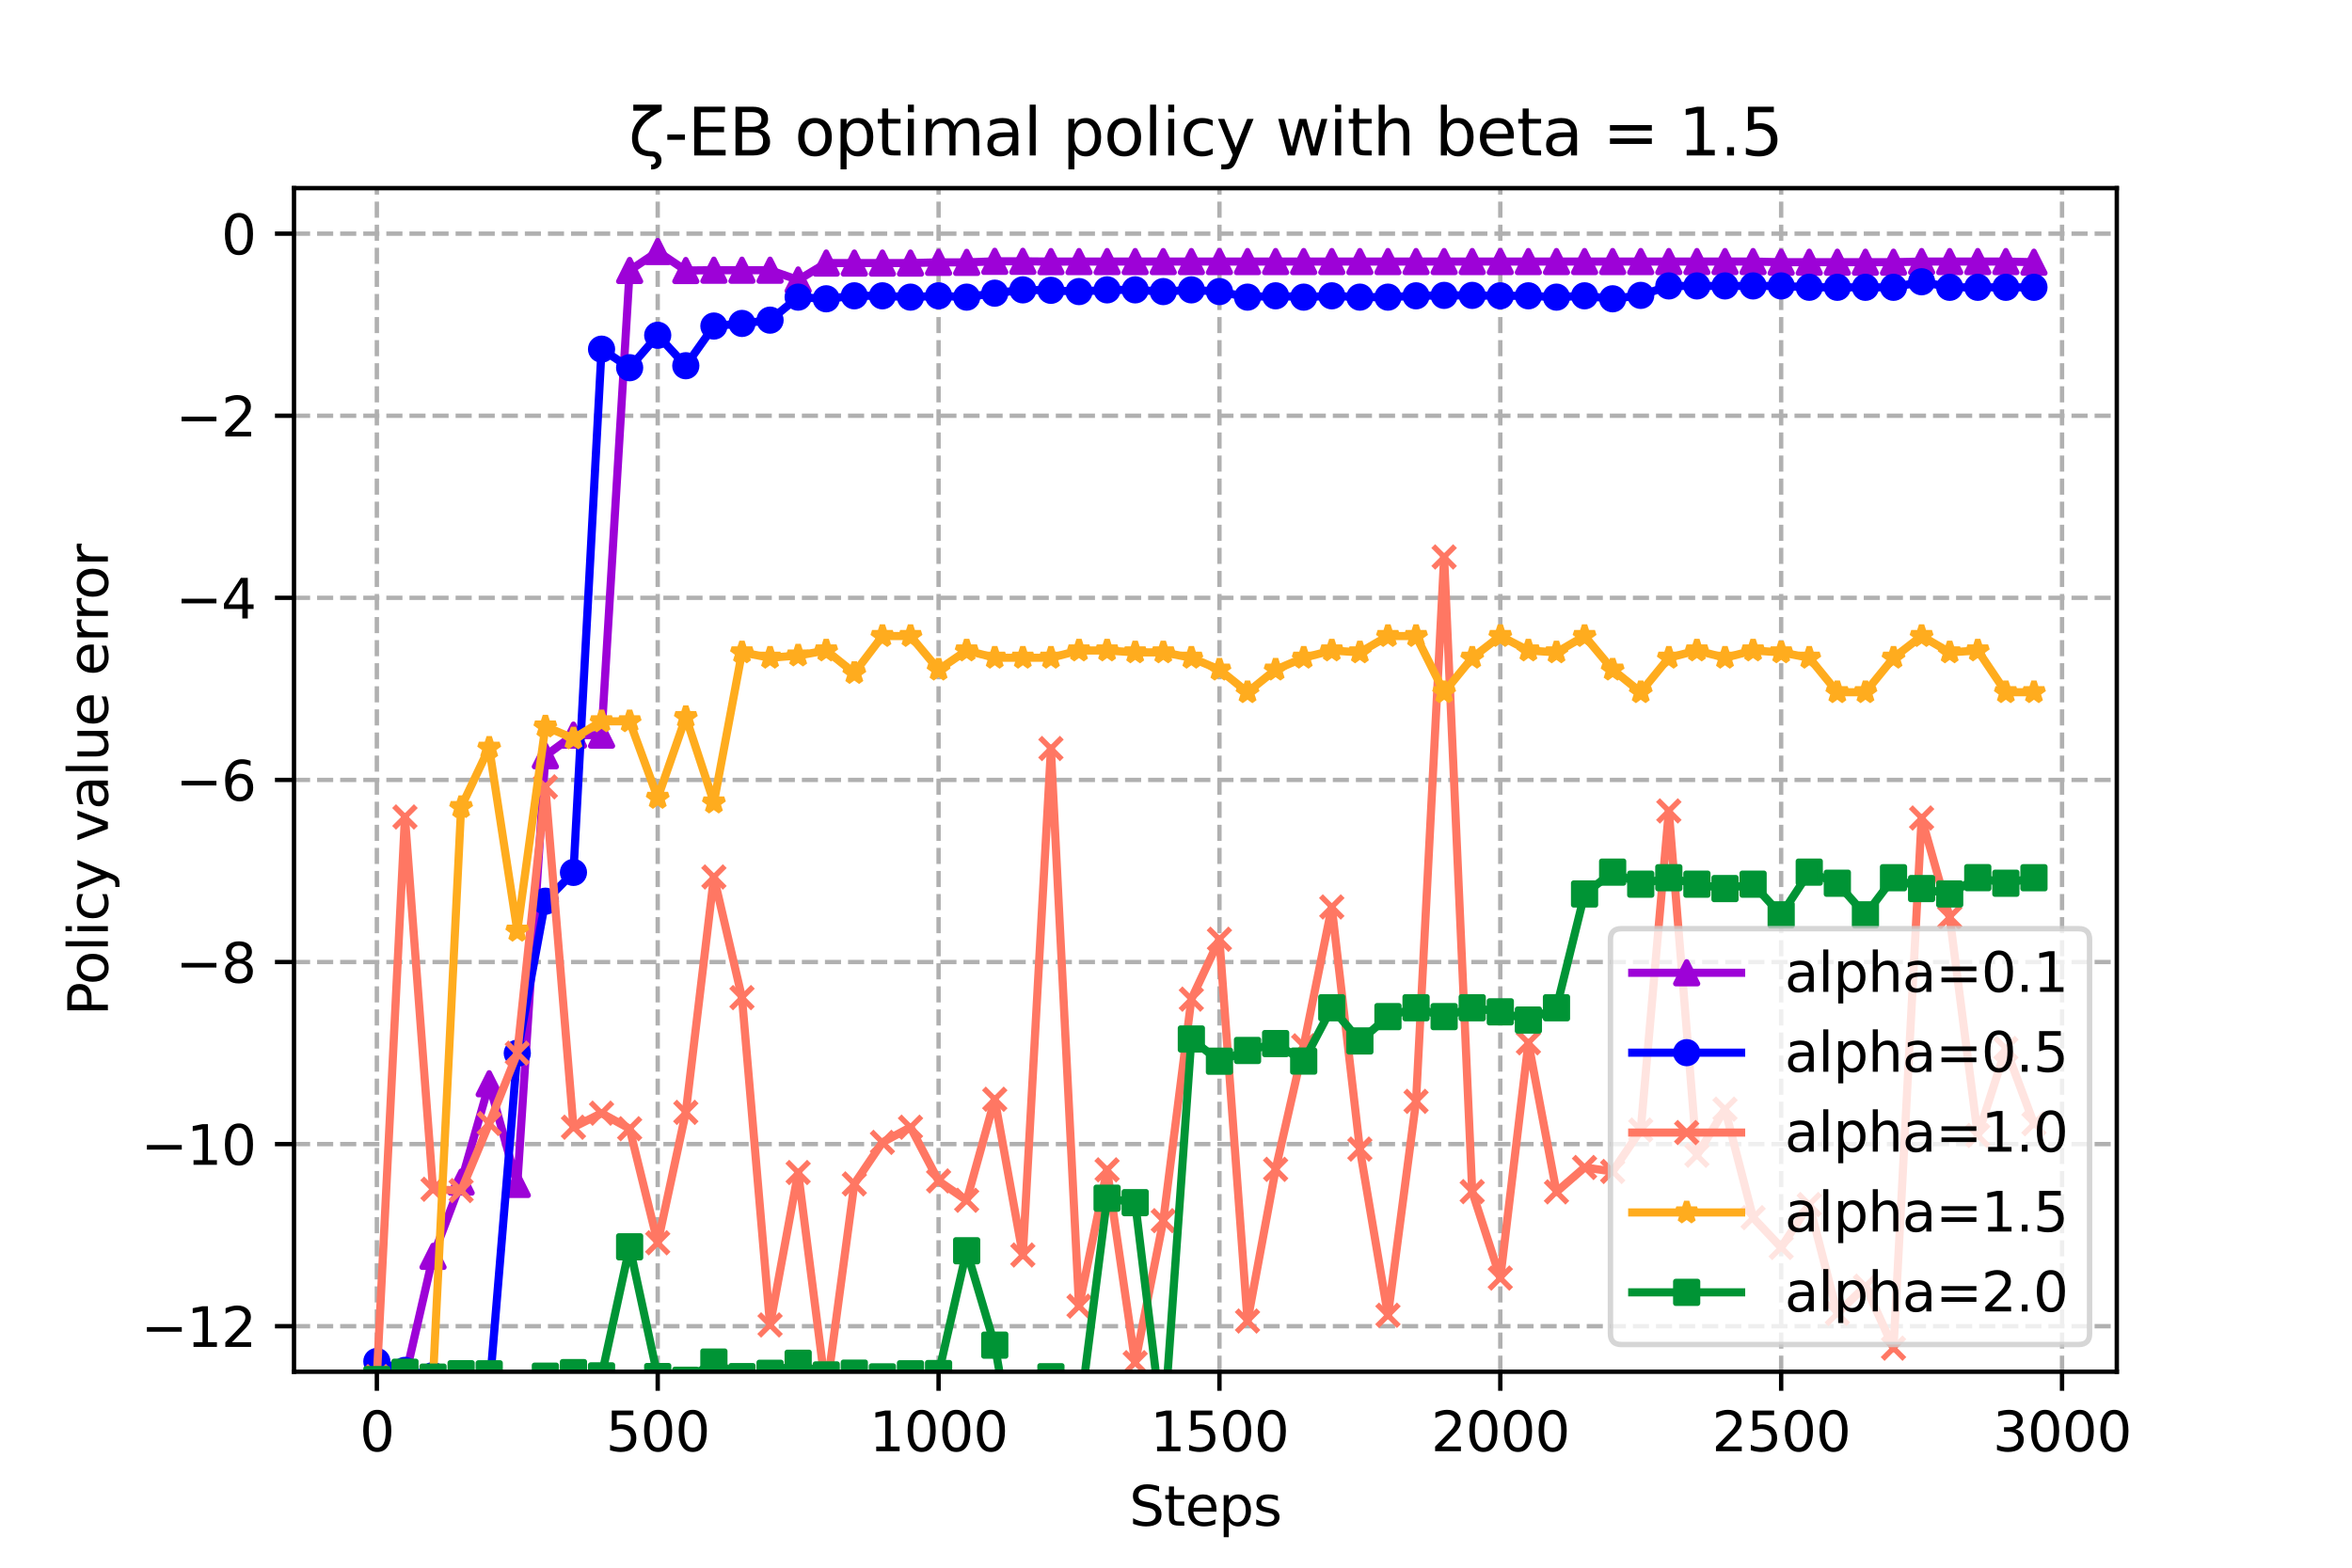 <?xml version="1.0" encoding="utf-8" standalone="no"?>
<!DOCTYPE svg PUBLIC "-//W3C//DTD SVG 1.1//EN"
  "http://www.w3.org/Graphics/SVG/1.1/DTD/svg11.dtd">
<svg xmlns:xlink="http://www.w3.org/1999/xlink" width="432pt" height="288pt" viewBox="0 0 432 288" xmlns="http://www.w3.org/2000/svg" version="1.1">
 <defs>
  <style type="text/css">*{stroke-linejoin: round; stroke-linecap: butt}</style>
 </defs>
 <g id="figure_1">
  <g id="patch_1">
   <path d="M 0 288 
L 432 288 
L 432 0 
L 0 0 
z
" style="fill: #ffffff"/>
  </g>
  <g id="axes_1">
   <g id="patch_2">
    <path d="M 54 252 
L 388.8 252 
L 388.8 34.56 
L 54 34.56 
z
" style="fill: #ffffff"/>
   </g>
   <g id="PolyCollection_1">
    <defs>
     <path id="m45a4307570" d="M 69.218 -35.091 
L 69.218 -35.091 
L 74.377 -34.737 
L 79.536 -57.199 
L 84.694 -70.843 
L 89.853 -88.906 
L 95.012 -70.405 
L 100.17 -149.16 
L 105.329 -152.95 
L 110.488 -152.956 
L 115.647 -238.31 
L 120.805 -241.791 
L 125.964 -238.307 
L 131.123 -238.364 
L 136.281 -238.364 
L 141.44 -238.364 
L 146.599 -236.566 
L 151.757 -239.678 
L 156.916 -239.674 
L 162.075 -239.674 
L 167.234 -239.674 
L 172.392 -239.801 
L 177.551 -239.801 
L 182.71 -239.993 
L 187.868 -239.993 
L 193.027 -239.944 
L 198.186 -239.947 
L 203.345 -239.947 
L 208.503 -239.947 
L 213.662 -239.947 
L 218.821 -239.947 
L 223.979 -239.947 
L 229.138 -239.949 
L 234.297 -239.949 
L 239.455 -239.949 
L 244.614 -239.949 
L 249.773 -239.949 
L 254.932 -239.949 
L 260.09 -239.949 
L 265.249 -239.949 
L 270.408 -239.949 
L 275.566 -239.949 
L 280.725 -239.949 
L 285.884 -239.949 
L 291.043 -239.949 
L 296.201 -239.949 
L 301.36 -239.949 
L 306.519 -239.949 
L 311.677 -239.949 
L 316.836 -239.949 
L 321.995 -239.949 
L 327.153 -239.831 
L 332.312 -239.831 
L 337.471 -239.831 
L 342.63 -239.831 
L 347.788 -239.831 
L 352.947 -239.949 
L 358.106 -239.949 
L 363.264 -239.949 
L 368.423 -239.949 
L 373.582 -239.831 
L 373.582 -239.831 
L 373.582 -239.831 
L 368.423 -239.949 
L 363.264 -239.949 
L 358.106 -239.949 
L 352.947 -239.949 
L 347.788 -239.831 
L 342.63 -239.831 
L 337.471 -239.831 
L 332.312 -239.831 
L 327.153 -239.831 
L 321.995 -239.949 
L 316.836 -239.949 
L 311.677 -239.949 
L 306.519 -239.949 
L 301.36 -239.949 
L 296.201 -239.949 
L 291.043 -239.949 
L 285.884 -239.949 
L 280.725 -239.949 
L 275.566 -239.949 
L 270.408 -239.949 
L 265.249 -239.949 
L 260.09 -239.949 
L 254.932 -239.949 
L 249.773 -239.949 
L 244.614 -239.949 
L 239.455 -239.949 
L 234.297 -239.949 
L 229.138 -239.949 
L 223.979 -239.947 
L 218.821 -239.947 
L 213.662 -239.947 
L 208.503 -239.947 
L 203.345 -239.947 
L 198.186 -239.947 
L 193.027 -239.944 
L 187.868 -239.993 
L 182.71 -239.993 
L 177.551 -239.801 
L 172.392 -239.801 
L 167.234 -239.674 
L 162.075 -239.674 
L 156.916 -239.674 
L 151.757 -239.678 
L 146.599 -236.566 
L 141.44 -238.364 
L 136.281 -238.364 
L 131.123 -238.364 
L 125.964 -238.307 
L 120.805 -241.791 
L 115.647 -238.31 
L 110.488 -152.956 
L 105.329 -152.95 
L 100.17 -149.16 
L 95.012 -70.405 
L 89.853 -88.906 
L 84.694 -70.843 
L 79.536 -57.199 
L 74.377 -34.737 
L 69.218 -35.091 
z
" style="stroke: #9d02d7; stroke-opacity: 0.2"/>
    </defs>
    <g clip-path="url(#p82cea26342)">
     <use xlink:href="#m45a4307570" x="0" y="288" style="fill: #9d02d7; fill-opacity: 0.2; stroke: #9d02d7; stroke-opacity: 0.2"/>
    </g>
   </g>
   <g id="PolyCollection_2">
    <defs>
     <path id="m11acf531d1" d="M 69.218 -37.883 
L 69.218 -37.883 
L 74.377 -36.246 
L 79.536 -35.291 
L 84.694 -32.007 
L 89.853 -32.244 
L 95.012 -94.507 
L 100.17 -122.439 
L 105.329 -127.729 
L 110.488 -223.855 
L 115.647 -220.45 
L 120.805 -226.408 
L 125.964 -220.811 
L 131.123 -228.103 
L 136.281 -228.582 
L 141.44 -229.185 
L 146.599 -233.413 
L 151.757 -233.109 
L 156.916 -233.656 
L 162.075 -233.656 
L 167.234 -233.413 
L 172.392 -233.656 
L 177.551 -233.413 
L 182.71 -234.141 
L 187.868 -234.748 
L 193.027 -234.665 
L 198.186 -234.433 
L 203.345 -234.748 
L 208.503 -234.748 
L 213.662 -234.433 
L 218.821 -234.748 
L 223.979 -234.433 
L 229.138 -233.413 
L 234.297 -233.656 
L 239.455 -233.413 
L 244.614 -233.656 
L 249.773 -233.413 
L 254.932 -233.413 
L 260.09 -233.656 
L 265.249 -233.736 
L 270.408 -233.736 
L 275.566 -233.656 
L 280.725 -233.656 
L 285.884 -233.413 
L 291.043 -233.656 
L 296.201 -233.109 
L 301.36 -233.736 
L 306.519 -235.473 
L 311.677 -235.473 
L 316.836 -235.473 
L 321.995 -235.473 
L 327.153 -235.473 
L 332.312 -235.226 
L 337.471 -235.218 
L 342.63 -235.218 
L 347.788 -235.218 
L 352.947 -236.24 
L 358.106 -235.218 
L 363.264 -235.218 
L 368.423 -235.218 
L 373.582 -235.218 
L 373.582 -235.218 
L 373.582 -235.218 
L 368.423 -235.218 
L 363.264 -235.218 
L 358.106 -235.218 
L 352.947 -236.24 
L 347.788 -235.218 
L 342.63 -235.218 
L 337.471 -235.218 
L 332.312 -235.226 
L 327.153 -235.473 
L 321.995 -235.473 
L 316.836 -235.473 
L 311.677 -235.473 
L 306.519 -235.473 
L 301.36 -233.736 
L 296.201 -233.109 
L 291.043 -233.656 
L 285.884 -233.413 
L 280.725 -233.656 
L 275.566 -233.656 
L 270.408 -233.736 
L 265.249 -233.736 
L 260.09 -233.656 
L 254.932 -233.413 
L 249.773 -233.413 
L 244.614 -233.656 
L 239.455 -233.413 
L 234.297 -233.656 
L 229.138 -233.413 
L 223.979 -234.433 
L 218.821 -234.748 
L 213.662 -234.433 
L 208.503 -234.748 
L 203.345 -234.748 
L 198.186 -234.433 
L 193.027 -234.665 
L 187.868 -234.748 
L 182.71 -234.141 
L 177.551 -233.413 
L 172.392 -233.656 
L 167.234 -233.413 
L 162.075 -233.656 
L 156.916 -233.656 
L 151.757 -233.109 
L 146.599 -233.413 
L 141.44 -229.185 
L 136.281 -228.582 
L 131.123 -228.103 
L 125.964 -220.811 
L 120.805 -226.408 
L 115.647 -220.45 
L 110.488 -223.855 
L 105.329 -127.729 
L 100.17 -122.439 
L 95.012 -94.507 
L 89.853 -32.244 
L 84.694 -32.007 
L 79.536 -35.291 
L 74.377 -36.246 
L 69.218 -37.883 
z
" style="stroke: #0000ff; stroke-opacity: 0.2"/>
    </defs>
    <g clip-path="url(#p82cea26342)">
     <use xlink:href="#m11acf531d1" x="0" y="288" style="fill: #0000ff; fill-opacity: 0.2; stroke: #0000ff; stroke-opacity: 0.2"/>
    </g>
   </g>
   <g id="PolyCollection_3">
    <defs>
     <path id="mc02305627d" d="M 69.218 -35.091 
L 69.218 -35.091 
L 74.377 -137.914 
L 79.536 -69.522 
L 84.694 -69.274 
L 89.853 -81.597 
L 95.012 -94.521 
L 100.17 -143.445 
L 105.329 -80.916 
L 110.488 -83.497 
L 115.647 -80.641 
L 120.805 -59.692 
L 125.964 -83.648 
L 131.123 -126.891 
L 136.281 -104.729 
L 141.44 -44.595 
L 146.599 -72.597 
L 151.757 -32.068 
L 156.916 -70.498 
L 162.075 -78.134 
L 167.234 -80.918 
L 172.392 -71.054 
L 177.551 -67.492 
L 182.71 -86.054 
L 187.868 -57.442 
L 193.027 -150.487 
L 198.186 -48.041 
L 203.345 -73.089 
L 208.503 -37.667 
L 213.662 -63.754 
L 218.821 -104.444 
L 223.979 -115.444 
L 229.138 -45.315 
L 234.297 -73.18 
L 239.455 -95.873 
L 244.614 -121.376 
L 249.773 -76.9 
L 254.932 -46.372 
L 260.09 -85.668 
L 265.249 -185.68 
L 270.408 -69.085 
L 275.566 -53.205 
L 280.725 -96.425 
L 285.884 -69.038 
L 291.043 -73.522 
L 296.201 -72.791 
L 301.36 -80.403 
L 306.519 -139.024 
L 311.677 -75.766 
L 316.836 -84.234 
L 321.995 -64.306 
L 327.153 -58.828 
L 332.312 -66.71 
L 337.471 -46.7 
L 342.63 -51.718 
L 347.788 -40.334 
L 352.947 -137.727 
L 358.106 -119.511 
L 363.264 -79.402 
L 368.423 -95.379 
L 373.582 -81.558 
L 373.582 -81.558 
L 373.582 -81.558 
L 368.423 -95.379 
L 363.264 -79.402 
L 358.106 -119.511 
L 352.947 -137.727 
L 347.788 -40.334 
L 342.63 -51.718 
L 337.471 -46.7 
L 332.312 -66.71 
L 327.153 -58.828 
L 321.995 -64.306 
L 316.836 -84.234 
L 311.677 -75.766 
L 306.519 -139.024 
L 301.36 -80.403 
L 296.201 -72.791 
L 291.043 -73.522 
L 285.884 -69.038 
L 280.725 -96.425 
L 275.566 -53.205 
L 270.408 -69.085 
L 265.249 -185.68 
L 260.09 -85.668 
L 254.932 -46.372 
L 249.773 -76.9 
L 244.614 -121.376 
L 239.455 -95.873 
L 234.297 -73.18 
L 229.138 -45.315 
L 223.979 -115.444 
L 218.821 -104.444 
L 213.662 -63.754 
L 208.503 -37.667 
L 203.345 -73.089 
L 198.186 -48.041 
L 193.027 -150.487 
L 187.868 -57.442 
L 182.71 -86.054 
L 177.551 -67.492 
L 172.392 -71.054 
L 167.234 -80.918 
L 162.075 -78.134 
L 156.916 -70.498 
L 151.757 -32.068 
L 146.599 -72.597 
L 141.44 -44.595 
L 136.281 -104.729 
L 131.123 -126.891 
L 125.964 -83.648 
L 120.805 -59.692 
L 115.647 -80.641 
L 110.488 -83.497 
L 105.329 -80.916 
L 100.17 -143.445 
L 95.012 -94.521 
L 89.853 -81.597 
L 84.694 -69.274 
L 79.536 -69.522 
L 74.377 -137.914 
L 69.218 -35.091 
z
" style="stroke: #ff7763; stroke-opacity: 0.2"/>
    </defs>
    <g clip-path="url(#p82cea26342)">
     <use xlink:href="#mc02305627d" x="0" y="288" style="fill: #ff7763; fill-opacity: 0.2; stroke: #ff7763; stroke-opacity: 0.2"/>
    </g>
   </g>
   <g id="PolyCollection_4">
    <defs>
     <path id="m1537ce45e2" d="M 69.218 -26.22 
L 69.218 -26.22 
L 74.377 -33.866 
L 79.536 -34.788 
L 84.694 -139.725 
L 89.853 -150.627 
L 95.012 -117.014 
L 100.17 -154.53 
L 105.329 -152.336 
L 110.488 -155.484 
L 115.647 -155.484 
L 120.805 -141.415 
L 125.964 -156.261 
L 131.123 -140.565 
L 136.281 -168.151 
L 141.44 -167.162 
L 146.599 -167.571 
L 151.757 -168.497 
L 156.916 -164.363 
L 162.075 -171.152 
L 167.234 -171.152 
L 172.392 -164.98 
L 177.551 -168.497 
L 182.71 -167.162 
L 187.868 -167.162 
L 193.027 -167.162 
L 198.186 -168.497 
L 203.345 -168.497 
L 208.503 -168.151 
L 213.662 -168.151 
L 218.821 -167.162 
L 223.979 -164.98 
L 229.138 -160.832 
L 234.297 -164.98 
L 239.455 -167.162 
L 244.614 -168.497 
L 249.773 -168.151 
L 254.932 -171.152 
L 260.09 -171.152 
L 265.249 -160.832 
L 270.408 -167.162 
L 275.566 -171.152 
L 280.725 -168.497 
L 285.884 -168.151 
L 291.043 -171.152 
L 296.201 -164.98 
L 301.36 -160.832 
L 306.519 -167.162 
L 311.677 -168.497 
L 316.836 -167.162 
L 321.995 -168.497 
L 327.153 -168.151 
L 332.312 -167.162 
L 337.471 -160.832 
L 342.63 -160.832 
L 347.788 -167.162 
L 352.947 -171.152 
L 358.106 -168.151 
L 363.264 -168.497 
L 368.423 -160.832 
L 373.582 -160.832 
L 373.582 -160.832 
L 373.582 -160.832 
L 368.423 -160.832 
L 363.264 -168.497 
L 358.106 -168.151 
L 352.947 -171.152 
L 347.788 -167.162 
L 342.63 -160.832 
L 337.471 -160.832 
L 332.312 -167.162 
L 327.153 -168.151 
L 321.995 -168.497 
L 316.836 -167.162 
L 311.677 -168.497 
L 306.519 -167.162 
L 301.36 -160.832 
L 296.201 -164.98 
L 291.043 -171.152 
L 285.884 -168.151 
L 280.725 -168.497 
L 275.566 -171.152 
L 270.408 -167.162 
L 265.249 -160.832 
L 260.09 -171.152 
L 254.932 -171.152 
L 249.773 -168.151 
L 244.614 -168.497 
L 239.455 -167.162 
L 234.297 -164.98 
L 229.138 -160.832 
L 223.979 -164.98 
L 218.821 -167.162 
L 213.662 -168.151 
L 208.503 -168.151 
L 203.345 -168.497 
L 198.186 -168.497 
L 193.027 -167.162 
L 187.868 -167.162 
L 182.71 -167.162 
L 177.551 -168.497 
L 172.392 -164.98 
L 167.234 -171.152 
L 162.075 -171.152 
L 156.916 -164.363 
L 151.757 -168.497 
L 146.599 -167.571 
L 141.44 -167.162 
L 136.281 -168.151 
L 131.123 -140.565 
L 125.964 -156.261 
L 120.805 -141.415 
L 115.647 -155.484 
L 110.488 -155.484 
L 105.329 -152.336 
L 100.17 -154.53 
L 95.012 -117.014 
L 89.853 -150.627 
L 84.694 -139.725 
L 79.536 -34.788 
L 74.377 -33.866 
L 69.218 -26.22 
z
" style="stroke: #ffac1e; stroke-opacity: 0.2"/>
    </defs>
    <g clip-path="url(#p82cea26342)">
     <use xlink:href="#m1537ce45e2" x="0" y="288" style="fill: #ffac1e; fill-opacity: 0.2; stroke: #ffac1e; stroke-opacity: 0.2"/>
    </g>
   </g>
   <g id="PolyCollection_5">
    <defs>
     <path id="m8794cebdd2" d="M 69.218 -34.555 
L 69.218 -34.555 
L 74.377 -35.906 
L 79.536 -35.011 
L 84.694 -35.63 
L 89.853 -35.617 
L 95.012 -33.714 
L 100.17 -35.179 
L 105.329 -35.834 
L 110.488 -35.235 
L 115.647 -58.945 
L 120.805 -35.114 
L 125.964 -34.432 
L 131.123 -37.778 
L 136.281 -35.102 
L 141.44 -35.71 
L 146.599 -37.558 
L 151.757 -35.408 
L 156.916 -35.739 
L 162.075 -35.052 
L 167.234 -35.62 
L 172.392 -35.669 
L 177.551 -58.219 
L 182.71 -40.884 
L 187.868 -11.506 
L 193.027 -35.083 
L 198.186 -27.24 
L 203.345 -67.88 
L 208.503 -67.063 
L 213.662 -24.585 
L 218.821 -97.125 
L 223.979 -93.043 
L 229.138 -95.02 
L 234.297 -96.286 
L 239.455 -93.068 
L 244.614 -102.863 
L 249.773 -96.765 
L 254.932 -101.236 
L 260.09 -102.865 
L 265.249 -101.236 
L 270.408 -102.863 
L 275.566 -102.113 
L 280.725 -100.605 
L 285.884 -102.863 
L 291.043 -123.766 
L 296.201 -127.784 
L 301.36 -125.569 
L 306.519 -126.749 
L 311.677 -125.569 
L 316.836 -124.761 
L 321.995 -125.569 
L 327.153 -119.929 
L 332.312 -127.784 
L 337.471 -125.741 
L 342.63 -119.929 
L 347.788 -126.749 
L 352.947 -124.761 
L 358.106 -123.766 
L 363.264 -126.762 
L 368.423 -125.741 
L 373.582 -126.749 
L 373.582 -126.749 
L 373.582 -126.749 
L 368.423 -125.741 
L 363.264 -126.762 
L 358.106 -123.766 
L 352.947 -124.761 
L 347.788 -126.749 
L 342.63 -119.929 
L 337.471 -125.741 
L 332.312 -127.784 
L 327.153 -119.929 
L 321.995 -125.569 
L 316.836 -124.761 
L 311.677 -125.569 
L 306.519 -126.749 
L 301.36 -125.569 
L 296.201 -127.784 
L 291.043 -123.766 
L 285.884 -102.863 
L 280.725 -100.605 
L 275.566 -102.113 
L 270.408 -102.863 
L 265.249 -101.236 
L 260.09 -102.865 
L 254.932 -101.236 
L 249.773 -96.765 
L 244.614 -102.863 
L 239.455 -93.068 
L 234.297 -96.286 
L 229.138 -95.02 
L 223.979 -93.043 
L 218.821 -97.125 
L 213.662 -24.585 
L 208.503 -67.063 
L 203.345 -67.88 
L 198.186 -27.24 
L 193.027 -35.083 
L 187.868 -11.506 
L 182.71 -40.884 
L 177.551 -58.219 
L 172.392 -35.669 
L 167.234 -35.62 
L 162.075 -35.052 
L 156.916 -35.739 
L 151.757 -35.408 
L 146.599 -37.558 
L 141.44 -35.71 
L 136.281 -35.102 
L 131.123 -37.778 
L 125.964 -34.432 
L 120.805 -35.114 
L 115.647 -58.945 
L 110.488 -35.235 
L 105.329 -35.834 
L 100.17 -35.179 
L 95.012 -33.714 
L 89.853 -35.617 
L 84.694 -35.63 
L 79.536 -35.011 
L 74.377 -35.906 
L 69.218 -34.555 
z
" style="stroke: #009435; stroke-opacity: 0.2"/>
    </defs>
    <g clip-path="url(#p82cea26342)">
     <use xlink:href="#m8794cebdd2" x="0" y="288" style="fill: #009435; fill-opacity: 0.2; stroke: #009435; stroke-opacity: 0.2"/>
    </g>
   </g>
   <g id="matplotlib.axis_1">
    <g id="xtick_1">
     <g id="line2d_1">
      <path d="M 69.218 252 
L 69.218 34.56 
" clip-path="url(#p82cea26342)" style="fill: none; stroke-dasharray: 2.96,1.28; stroke-dashoffset: 0; stroke: #b0b0b0; stroke-width: 0.8"/>
     </g>
     <g id="line2d_2">
      <defs>
       <path id="m08c1b1c314" d="M 0 0 
L 0 3.5 
" style="stroke: #000000; stroke-width: 0.8"/>
      </defs>
      <g>
       <use xlink:href="#m08c1b1c314" x="69.218" y="252" style="stroke: #000000; stroke-width: 0.8"/>
      </g>
     </g>
     <g id="text_1">
      <!-- 0 -->
      <g transform="translate(66.037 266.598)scale(0.1 -0.1)">
       <defs>
        <path id="DejaVuSans-30" d="M 2034 4250 
Q 1547 4250 1301 3770 
Q 1056 3291 1056 2328 
Q 1056 1369 1301 889 
Q 1547 409 2034 409 
Q 2525 409 2770 889 
Q 3016 1369 3016 2328 
Q 3016 3291 2770 3770 
Q 2525 4250 2034 4250 
z
M 2034 4750 
Q 2819 4750 3233 4129 
Q 3647 3509 3647 2328 
Q 3647 1150 3233 529 
Q 2819 -91 2034 -91 
Q 1250 -91 836 529 
Q 422 1150 422 2328 
Q 422 3509 836 4129 
Q 1250 4750 2034 4750 
z
" transform="scale(0.016)"/>
       </defs>
       <use xlink:href="#DejaVuSans-30"/>
      </g>
     </g>
    </g>
    <g id="xtick_2">
     <g id="line2d_3">
      <path d="M 120.805 252 
L 120.805 34.56 
" clip-path="url(#p82cea26342)" style="fill: none; stroke-dasharray: 2.96,1.28; stroke-dashoffset: 0; stroke: #b0b0b0; stroke-width: 0.8"/>
     </g>
     <g id="line2d_4">
      <g>
       <use xlink:href="#m08c1b1c314" x="120.805" y="252" style="stroke: #000000; stroke-width: 0.8"/>
      </g>
     </g>
     <g id="text_2">
      <!-- 500 -->
      <g transform="translate(111.261 266.598)scale(0.1 -0.1)">
       <defs>
        <path id="DejaVuSans-35" d="M 691 4666 
L 3169 4666 
L 3169 4134 
L 1269 4134 
L 1269 2991 
Q 1406 3038 1543 3061 
Q 1681 3084 1819 3084 
Q 2600 3084 3056 2656 
Q 3513 2228 3513 1497 
Q 3513 744 3044 326 
Q 2575 -91 1722 -91 
Q 1428 -91 1123 -41 
Q 819 9 494 109 
L 494 744 
Q 775 591 1075 516 
Q 1375 441 1709 441 
Q 2250 441 2565 725 
Q 2881 1009 2881 1497 
Q 2881 1984 2565 2268 
Q 2250 2553 1709 2553 
Q 1456 2553 1204 2497 
Q 953 2441 691 2322 
L 691 4666 
z
" transform="scale(0.016)"/>
       </defs>
       <use xlink:href="#DejaVuSans-35"/>
       <use xlink:href="#DejaVuSans-30" x="63.623"/>
       <use xlink:href="#DejaVuSans-30" x="127.246"/>
      </g>
     </g>
    </g>
    <g id="xtick_3">
     <g id="line2d_5">
      <path d="M 172.392 252 
L 172.392 34.56 
" clip-path="url(#p82cea26342)" style="fill: none; stroke-dasharray: 2.96,1.28; stroke-dashoffset: 0; stroke: #b0b0b0; stroke-width: 0.8"/>
     </g>
     <g id="line2d_6">
      <g>
       <use xlink:href="#m08c1b1c314" x="172.392" y="252" style="stroke: #000000; stroke-width: 0.8"/>
      </g>
     </g>
     <g id="text_3">
      <!-- 1000 -->
      <g transform="translate(159.667 266.598)scale(0.1 -0.1)">
       <defs>
        <path id="DejaVuSans-31" d="M 794 531 
L 1825 531 
L 1825 4091 
L 703 3866 
L 703 4441 
L 1819 4666 
L 2450 4666 
L 2450 531 
L 3481 531 
L 3481 0 
L 794 0 
L 794 531 
z
" transform="scale(0.016)"/>
       </defs>
       <use xlink:href="#DejaVuSans-31"/>
       <use xlink:href="#DejaVuSans-30" x="63.623"/>
       <use xlink:href="#DejaVuSans-30" x="127.246"/>
       <use xlink:href="#DejaVuSans-30" x="190.869"/>
      </g>
     </g>
    </g>
    <g id="xtick_4">
     <g id="line2d_7">
      <path d="M 223.979 252 
L 223.979 34.56 
" clip-path="url(#p82cea26342)" style="fill: none; stroke-dasharray: 2.96,1.28; stroke-dashoffset: 0; stroke: #b0b0b0; stroke-width: 0.8"/>
     </g>
     <g id="line2d_8">
      <g>
       <use xlink:href="#m08c1b1c314" x="223.979" y="252" style="stroke: #000000; stroke-width: 0.8"/>
      </g>
     </g>
     <g id="text_4">
      <!-- 1500 -->
      <g transform="translate(211.254 266.598)scale(0.1 -0.1)">
       <use xlink:href="#DejaVuSans-31"/>
       <use xlink:href="#DejaVuSans-35" x="63.623"/>
       <use xlink:href="#DejaVuSans-30" x="127.246"/>
       <use xlink:href="#DejaVuSans-30" x="190.869"/>
      </g>
     </g>
    </g>
    <g id="xtick_5">
     <g id="line2d_9">
      <path d="M 275.566 252 
L 275.566 34.56 
" clip-path="url(#p82cea26342)" style="fill: none; stroke-dasharray: 2.96,1.28; stroke-dashoffset: 0; stroke: #b0b0b0; stroke-width: 0.8"/>
     </g>
     <g id="line2d_10">
      <g>
       <use xlink:href="#m08c1b1c314" x="275.566" y="252" style="stroke: #000000; stroke-width: 0.8"/>
      </g>
     </g>
     <g id="text_5">
      <!-- 2000 -->
      <g transform="translate(262.841 266.598)scale(0.1 -0.1)">
       <defs>
        <path id="DejaVuSans-32" d="M 1228 531 
L 3431 531 
L 3431 0 
L 469 0 
L 469 531 
Q 828 903 1448 1529 
Q 2069 2156 2228 2338 
Q 2531 2678 2651 2914 
Q 2772 3150 2772 3378 
Q 2772 3750 2511 3984 
Q 2250 4219 1831 4219 
Q 1534 4219 1204 4116 
Q 875 4013 500 3803 
L 500 4441 
Q 881 4594 1212 4672 
Q 1544 4750 1819 4750 
Q 2544 4750 2975 4387 
Q 3406 4025 3406 3419 
Q 3406 3131 3298 2873 
Q 3191 2616 2906 2266 
Q 2828 2175 2409 1742 
Q 1991 1309 1228 531 
z
" transform="scale(0.016)"/>
       </defs>
       <use xlink:href="#DejaVuSans-32"/>
       <use xlink:href="#DejaVuSans-30" x="63.623"/>
       <use xlink:href="#DejaVuSans-30" x="127.246"/>
       <use xlink:href="#DejaVuSans-30" x="190.869"/>
      </g>
     </g>
    </g>
    <g id="xtick_6">
     <g id="line2d_11">
      <path d="M 327.153 252 
L 327.153 34.56 
" clip-path="url(#p82cea26342)" style="fill: none; stroke-dasharray: 2.96,1.28; stroke-dashoffset: 0; stroke: #b0b0b0; stroke-width: 0.8"/>
     </g>
     <g id="line2d_12">
      <g>
       <use xlink:href="#m08c1b1c314" x="327.153" y="252" style="stroke: #000000; stroke-width: 0.8"/>
      </g>
     </g>
     <g id="text_6">
      <!-- 2500 -->
      <g transform="translate(314.428 266.598)scale(0.1 -0.1)">
       <use xlink:href="#DejaVuSans-32"/>
       <use xlink:href="#DejaVuSans-35" x="63.623"/>
       <use xlink:href="#DejaVuSans-30" x="127.246"/>
       <use xlink:href="#DejaVuSans-30" x="190.869"/>
      </g>
     </g>
    </g>
    <g id="xtick_7">
     <g id="line2d_13">
      <path d="M 378.741 252 
L 378.741 34.56 
" clip-path="url(#p82cea26342)" style="fill: none; stroke-dasharray: 2.96,1.28; stroke-dashoffset: 0; stroke: #b0b0b0; stroke-width: 0.8"/>
     </g>
     <g id="line2d_14">
      <g>
       <use xlink:href="#m08c1b1c314" x="378.741" y="252" style="stroke: #000000; stroke-width: 0.8"/>
      </g>
     </g>
     <g id="text_7">
      <!-- 3000 -->
      <g transform="translate(366.016 266.598)scale(0.1 -0.1)">
       <defs>
        <path id="DejaVuSans-33" d="M 2597 2516 
Q 3050 2419 3304 2112 
Q 3559 1806 3559 1356 
Q 3559 666 3084 287 
Q 2609 -91 1734 -91 
Q 1441 -91 1130 -33 
Q 819 25 488 141 
L 488 750 
Q 750 597 1062 519 
Q 1375 441 1716 441 
Q 2309 441 2620 675 
Q 2931 909 2931 1356 
Q 2931 1769 2642 2001 
Q 2353 2234 1838 2234 
L 1294 2234 
L 1294 2753 
L 1863 2753 
Q 2328 2753 2575 2939 
Q 2822 3125 2822 3475 
Q 2822 3834 2567 4026 
Q 2313 4219 1838 4219 
Q 1578 4219 1281 4162 
Q 984 4106 628 3988 
L 628 4550 
Q 988 4650 1302 4700 
Q 1616 4750 1894 4750 
Q 2613 4750 3031 4423 
Q 3450 4097 3450 3541 
Q 3450 3153 3228 2886 
Q 3006 2619 2597 2516 
z
" transform="scale(0.016)"/>
       </defs>
       <use xlink:href="#DejaVuSans-33"/>
       <use xlink:href="#DejaVuSans-30" x="63.623"/>
       <use xlink:href="#DejaVuSans-30" x="127.246"/>
       <use xlink:href="#DejaVuSans-30" x="190.869"/>
      </g>
     </g>
    </g>
    <g id="text_8">
     <!-- Steps -->
     <g transform="translate(207.41 280.277)scale(0.1 -0.1)">
      <defs>
       <path id="DejaVuSans-53" d="M 3425 4513 
L 3425 3897 
Q 3066 4069 2747 4153 
Q 2428 4238 2131 4238 
Q 1616 4238 1336 4038 
Q 1056 3838 1056 3469 
Q 1056 3159 1242 3001 
Q 1428 2844 1947 2747 
L 2328 2669 
Q 3034 2534 3370 2195 
Q 3706 1856 3706 1288 
Q 3706 609 3251 259 
Q 2797 -91 1919 -91 
Q 1588 -91 1214 -16 
Q 841 59 441 206 
L 441 856 
Q 825 641 1194 531 
Q 1563 422 1919 422 
Q 2459 422 2753 634 
Q 3047 847 3047 1241 
Q 3047 1584 2836 1778 
Q 2625 1972 2144 2069 
L 1759 2144 
Q 1053 2284 737 2584 
Q 422 2884 422 3419 
Q 422 4038 858 4394 
Q 1294 4750 2059 4750 
Q 2388 4750 2728 4690 
Q 3069 4631 3425 4513 
z
" transform="scale(0.016)"/>
       <path id="DejaVuSans-74" d="M 1172 4494 
L 1172 3500 
L 2356 3500 
L 2356 3053 
L 1172 3053 
L 1172 1153 
Q 1172 725 1289 603 
Q 1406 481 1766 481 
L 2356 481 
L 2356 0 
L 1766 0 
Q 1100 0 847 248 
Q 594 497 594 1153 
L 594 3053 
L 172 3053 
L 172 3500 
L 594 3500 
L 594 4494 
L 1172 4494 
z
" transform="scale(0.016)"/>
       <path id="DejaVuSans-65" d="M 3597 1894 
L 3597 1613 
L 953 1613 
Q 991 1019 1311 708 
Q 1631 397 2203 397 
Q 2534 397 2845 478 
Q 3156 559 3463 722 
L 3463 178 
Q 3153 47 2828 -22 
Q 2503 -91 2169 -91 
Q 1331 -91 842 396 
Q 353 884 353 1716 
Q 353 2575 817 3079 
Q 1281 3584 2069 3584 
Q 2775 3584 3186 3129 
Q 3597 2675 3597 1894 
z
M 3022 2063 
Q 3016 2534 2758 2815 
Q 2500 3097 2075 3097 
Q 1594 3097 1305 2825 
Q 1016 2553 972 2059 
L 3022 2063 
z
" transform="scale(0.016)"/>
       <path id="DejaVuSans-70" d="M 1159 525 
L 1159 -1331 
L 581 -1331 
L 581 3500 
L 1159 3500 
L 1159 2969 
Q 1341 3281 1617 3432 
Q 1894 3584 2278 3584 
Q 2916 3584 3314 3078 
Q 3713 2572 3713 1747 
Q 3713 922 3314 415 
Q 2916 -91 2278 -91 
Q 1894 -91 1617 61 
Q 1341 213 1159 525 
z
M 3116 1747 
Q 3116 2381 2855 2742 
Q 2594 3103 2138 3103 
Q 1681 3103 1420 2742 
Q 1159 2381 1159 1747 
Q 1159 1113 1420 752 
Q 1681 391 2138 391 
Q 2594 391 2855 752 
Q 3116 1113 3116 1747 
z
" transform="scale(0.016)"/>
       <path id="DejaVuSans-73" d="M 2834 3397 
L 2834 2853 
Q 2591 2978 2328 3040 
Q 2066 3103 1784 3103 
Q 1356 3103 1142 2972 
Q 928 2841 928 2578 
Q 928 2378 1081 2264 
Q 1234 2150 1697 2047 
L 1894 2003 
Q 2506 1872 2764 1633 
Q 3022 1394 3022 966 
Q 3022 478 2636 193 
Q 2250 -91 1575 -91 
Q 1294 -91 989 -36 
Q 684 19 347 128 
L 347 722 
Q 666 556 975 473 
Q 1284 391 1588 391 
Q 1994 391 2212 530 
Q 2431 669 2431 922 
Q 2431 1156 2273 1281 
Q 2116 1406 1581 1522 
L 1381 1569 
Q 847 1681 609 1914 
Q 372 2147 372 2553 
Q 372 3047 722 3315 
Q 1072 3584 1716 3584 
Q 2034 3584 2315 3537 
Q 2597 3491 2834 3397 
z
" transform="scale(0.016)"/>
      </defs>
      <use xlink:href="#DejaVuSans-53"/>
      <use xlink:href="#DejaVuSans-74" x="63.477"/>
      <use xlink:href="#DejaVuSans-65" x="102.686"/>
      <use xlink:href="#DejaVuSans-70" x="164.209"/>
      <use xlink:href="#DejaVuSans-73" x="227.686"/>
     </g>
    </g>
   </g>
   <g id="matplotlib.axis_2">
    <g id="ytick_1">
     <g id="line2d_15">
      <path d="M 54 243.637 
L 388.8 243.637 
" clip-path="url(#p82cea26342)" style="fill: none; stroke-dasharray: 2.96,1.28; stroke-dashoffset: 0; stroke: #b0b0b0; stroke-width: 0.8"/>
     </g>
     <g id="line2d_16">
      <defs>
       <path id="m22b8a323a5" d="M 0 0 
L -3.5 0 
" style="stroke: #000000; stroke-width: 0.8"/>
      </defs>
      <g>
       <use xlink:href="#m22b8a323a5" x="54" y="243.637" style="stroke: #000000; stroke-width: 0.8"/>
      </g>
     </g>
     <g id="text_9">
      <!-- −12 -->
      <g transform="translate(25.895 247.436)scale(0.1 -0.1)">
       <defs>
        <path id="DejaVuSans-2212" d="M 678 2272 
L 4684 2272 
L 4684 1741 
L 678 1741 
L 678 2272 
z
" transform="scale(0.016)"/>
       </defs>
       <use xlink:href="#DejaVuSans-2212"/>
       <use xlink:href="#DejaVuSans-31" x="83.789"/>
       <use xlink:href="#DejaVuSans-32" x="147.412"/>
      </g>
     </g>
    </g>
    <g id="ytick_2">
     <g id="line2d_17">
      <path d="M 54 210.185 
L 388.8 210.185 
" clip-path="url(#p82cea26342)" style="fill: none; stroke-dasharray: 2.96,1.28; stroke-dashoffset: 0; stroke: #b0b0b0; stroke-width: 0.8"/>
     </g>
     <g id="line2d_18">
      <g>
       <use xlink:href="#m22b8a323a5" x="54" y="210.185" style="stroke: #000000; stroke-width: 0.8"/>
      </g>
     </g>
     <g id="text_10">
      <!-- −10 -->
      <g transform="translate(25.895 213.984)scale(0.1 -0.1)">
       <use xlink:href="#DejaVuSans-2212"/>
       <use xlink:href="#DejaVuSans-31" x="83.789"/>
       <use xlink:href="#DejaVuSans-30" x="147.412"/>
      </g>
     </g>
    </g>
    <g id="ytick_3">
     <g id="line2d_19">
      <path d="M 54 176.732 
L 388.8 176.732 
" clip-path="url(#p82cea26342)" style="fill: none; stroke-dasharray: 2.96,1.28; stroke-dashoffset: 0; stroke: #b0b0b0; stroke-width: 0.8"/>
     </g>
     <g id="line2d_20">
      <g>
       <use xlink:href="#m22b8a323a5" x="54" y="176.732" style="stroke: #000000; stroke-width: 0.8"/>
      </g>
     </g>
     <g id="text_11">
      <!-- −8 -->
      <g transform="translate(32.258 180.532)scale(0.1 -0.1)">
       <defs>
        <path id="DejaVuSans-38" d="M 2034 2216 
Q 1584 2216 1326 1975 
Q 1069 1734 1069 1313 
Q 1069 891 1326 650 
Q 1584 409 2034 409 
Q 2484 409 2743 651 
Q 3003 894 3003 1313 
Q 3003 1734 2745 1975 
Q 2488 2216 2034 2216 
z
M 1403 2484 
Q 997 2584 770 2862 
Q 544 3141 544 3541 
Q 544 4100 942 4425 
Q 1341 4750 2034 4750 
Q 2731 4750 3128 4425 
Q 3525 4100 3525 3541 
Q 3525 3141 3298 2862 
Q 3072 2584 2669 2484 
Q 3125 2378 3379 2068 
Q 3634 1759 3634 1313 
Q 3634 634 3220 271 
Q 2806 -91 2034 -91 
Q 1263 -91 848 271 
Q 434 634 434 1313 
Q 434 1759 690 2068 
Q 947 2378 1403 2484 
z
M 1172 3481 
Q 1172 3119 1398 2916 
Q 1625 2713 2034 2713 
Q 2441 2713 2670 2916 
Q 2900 3119 2900 3481 
Q 2900 3844 2670 4047 
Q 2441 4250 2034 4250 
Q 1625 4250 1398 4047 
Q 1172 3844 1172 3481 
z
" transform="scale(0.016)"/>
       </defs>
       <use xlink:href="#DejaVuSans-2212"/>
       <use xlink:href="#DejaVuSans-38" x="83.789"/>
      </g>
     </g>
    </g>
    <g id="ytick_4">
     <g id="line2d_21">
      <path d="M 54 143.28 
L 388.8 143.28 
" clip-path="url(#p82cea26342)" style="fill: none; stroke-dasharray: 2.96,1.28; stroke-dashoffset: 0; stroke: #b0b0b0; stroke-width: 0.8"/>
     </g>
     <g id="line2d_22">
      <g>
       <use xlink:href="#m22b8a323a5" x="54" y="143.28" style="stroke: #000000; stroke-width: 0.8"/>
      </g>
     </g>
     <g id="text_12">
      <!-- −6 -->
      <g transform="translate(32.258 147.079)scale(0.1 -0.1)">
       <defs>
        <path id="DejaVuSans-36" d="M 2113 2584 
Q 1688 2584 1439 2293 
Q 1191 2003 1191 1497 
Q 1191 994 1439 701 
Q 1688 409 2113 409 
Q 2538 409 2786 701 
Q 3034 994 3034 1497 
Q 3034 2003 2786 2293 
Q 2538 2584 2113 2584 
z
M 3366 4563 
L 3366 3988 
Q 3128 4100 2886 4159 
Q 2644 4219 2406 4219 
Q 1781 4219 1451 3797 
Q 1122 3375 1075 2522 
Q 1259 2794 1537 2939 
Q 1816 3084 2150 3084 
Q 2853 3084 3261 2657 
Q 3669 2231 3669 1497 
Q 3669 778 3244 343 
Q 2819 -91 2113 -91 
Q 1303 -91 875 529 
Q 447 1150 447 2328 
Q 447 3434 972 4092 
Q 1497 4750 2381 4750 
Q 2619 4750 2861 4703 
Q 3103 4656 3366 4563 
z
" transform="scale(0.016)"/>
       </defs>
       <use xlink:href="#DejaVuSans-2212"/>
       <use xlink:href="#DejaVuSans-36" x="83.789"/>
      </g>
     </g>
    </g>
    <g id="ytick_5">
     <g id="line2d_23">
      <path d="M 54 109.828 
L 388.8 109.828 
" clip-path="url(#p82cea26342)" style="fill: none; stroke-dasharray: 2.96,1.28; stroke-dashoffset: 0; stroke: #b0b0b0; stroke-width: 0.8"/>
     </g>
     <g id="line2d_24">
      <g>
       <use xlink:href="#m22b8a323a5" x="54" y="109.828" style="stroke: #000000; stroke-width: 0.8"/>
      </g>
     </g>
     <g id="text_13">
      <!-- −4 -->
      <g transform="translate(32.258 113.627)scale(0.1 -0.1)">
       <defs>
        <path id="DejaVuSans-34" d="M 2419 4116 
L 825 1625 
L 2419 1625 
L 2419 4116 
z
M 2253 4666 
L 3047 4666 
L 3047 1625 
L 3713 1625 
L 3713 1100 
L 3047 1100 
L 3047 0 
L 2419 0 
L 2419 1100 
L 313 1100 
L 313 1709 
L 2253 4666 
z
" transform="scale(0.016)"/>
       </defs>
       <use xlink:href="#DejaVuSans-2212"/>
       <use xlink:href="#DejaVuSans-34" x="83.789"/>
      </g>
     </g>
    </g>
    <g id="ytick_6">
     <g id="line2d_25">
      <path d="M 54 76.375 
L 388.8 76.375 
" clip-path="url(#p82cea26342)" style="fill: none; stroke-dasharray: 2.96,1.28; stroke-dashoffset: 0; stroke: #b0b0b0; stroke-width: 0.8"/>
     </g>
     <g id="line2d_26">
      <g>
       <use xlink:href="#m22b8a323a5" x="54" y="76.375" style="stroke: #000000; stroke-width: 0.8"/>
      </g>
     </g>
     <g id="text_14">
      <!-- −2 -->
      <g transform="translate(32.258 80.175)scale(0.1 -0.1)">
       <use xlink:href="#DejaVuSans-2212"/>
       <use xlink:href="#DejaVuSans-32" x="83.789"/>
      </g>
     </g>
    </g>
    <g id="ytick_7">
     <g id="line2d_27">
      <path d="M 54 42.923 
L 388.8 42.923 
" clip-path="url(#p82cea26342)" style="fill: none; stroke-dasharray: 2.96,1.28; stroke-dashoffset: 0; stroke: #b0b0b0; stroke-width: 0.8"/>
     </g>
     <g id="line2d_28">
      <g>
       <use xlink:href="#m22b8a323a5" x="54" y="42.923" style="stroke: #000000; stroke-width: 0.8"/>
      </g>
     </g>
     <g id="text_15">
      <!-- 0 -->
      <g transform="translate(40.638 46.722)scale(0.1 -0.1)">
       <use xlink:href="#DejaVuSans-30"/>
      </g>
     </g>
    </g>
    <g id="text_16">
     <!-- Policy value error -->
     <g transform="translate(19.816 186.598)rotate(-90)scale(0.1 -0.1)">
      <defs>
       <path id="DejaVuSans-50" d="M 1259 4147 
L 1259 2394 
L 2053 2394 
Q 2494 2394 2734 2622 
Q 2975 2850 2975 3272 
Q 2975 3691 2734 3919 
Q 2494 4147 2053 4147 
L 1259 4147 
z
M 628 4666 
L 2053 4666 
Q 2838 4666 3239 4311 
Q 3641 3956 3641 3272 
Q 3641 2581 3239 2228 
Q 2838 1875 2053 1875 
L 1259 1875 
L 1259 0 
L 628 0 
L 628 4666 
z
" transform="scale(0.016)"/>
       <path id="DejaVuSans-6f" d="M 1959 3097 
Q 1497 3097 1228 2736 
Q 959 2375 959 1747 
Q 959 1119 1226 758 
Q 1494 397 1959 397 
Q 2419 397 2687 759 
Q 2956 1122 2956 1747 
Q 2956 2369 2687 2733 
Q 2419 3097 1959 3097 
z
M 1959 3584 
Q 2709 3584 3137 3096 
Q 3566 2609 3566 1747 
Q 3566 888 3137 398 
Q 2709 -91 1959 -91 
Q 1206 -91 779 398 
Q 353 888 353 1747 
Q 353 2609 779 3096 
Q 1206 3584 1959 3584 
z
" transform="scale(0.016)"/>
       <path id="DejaVuSans-6c" d="M 603 4863 
L 1178 4863 
L 1178 0 
L 603 0 
L 603 4863 
z
" transform="scale(0.016)"/>
       <path id="DejaVuSans-69" d="M 603 3500 
L 1178 3500 
L 1178 0 
L 603 0 
L 603 3500 
z
M 603 4863 
L 1178 4863 
L 1178 4134 
L 603 4134 
L 603 4863 
z
" transform="scale(0.016)"/>
       <path id="DejaVuSans-63" d="M 3122 3366 
L 3122 2828 
Q 2878 2963 2633 3030 
Q 2388 3097 2138 3097 
Q 1578 3097 1268 2742 
Q 959 2388 959 1747 
Q 959 1106 1268 751 
Q 1578 397 2138 397 
Q 2388 397 2633 464 
Q 2878 531 3122 666 
L 3122 134 
Q 2881 22 2623 -34 
Q 2366 -91 2075 -91 
Q 1284 -91 818 406 
Q 353 903 353 1747 
Q 353 2603 823 3093 
Q 1294 3584 2113 3584 
Q 2378 3584 2631 3529 
Q 2884 3475 3122 3366 
z
" transform="scale(0.016)"/>
       <path id="DejaVuSans-79" d="M 2059 -325 
Q 1816 -950 1584 -1140 
Q 1353 -1331 966 -1331 
L 506 -1331 
L 506 -850 
L 844 -850 
Q 1081 -850 1212 -737 
Q 1344 -625 1503 -206 
L 1606 56 
L 191 3500 
L 800 3500 
L 1894 763 
L 2988 3500 
L 3597 3500 
L 2059 -325 
z
" transform="scale(0.016)"/>
       <path id="DejaVuSans-20" transform="scale(0.016)"/>
       <path id="DejaVuSans-76" d="M 191 3500 
L 800 3500 
L 1894 563 
L 2988 3500 
L 3597 3500 
L 2284 0 
L 1503 0 
L 191 3500 
z
" transform="scale(0.016)"/>
       <path id="DejaVuSans-61" d="M 2194 1759 
Q 1497 1759 1228 1600 
Q 959 1441 959 1056 
Q 959 750 1161 570 
Q 1363 391 1709 391 
Q 2188 391 2477 730 
Q 2766 1069 2766 1631 
L 2766 1759 
L 2194 1759 
z
M 3341 1997 
L 3341 0 
L 2766 0 
L 2766 531 
Q 2569 213 2275 61 
Q 1981 -91 1556 -91 
Q 1019 -91 701 211 
Q 384 513 384 1019 
Q 384 1609 779 1909 
Q 1175 2209 1959 2209 
L 2766 2209 
L 2766 2266 
Q 2766 2663 2505 2880 
Q 2244 3097 1772 3097 
Q 1472 3097 1187 3025 
Q 903 2953 641 2809 
L 641 3341 
Q 956 3463 1253 3523 
Q 1550 3584 1831 3584 
Q 2591 3584 2966 3190 
Q 3341 2797 3341 1997 
z
" transform="scale(0.016)"/>
       <path id="DejaVuSans-75" d="M 544 1381 
L 544 3500 
L 1119 3500 
L 1119 1403 
Q 1119 906 1312 657 
Q 1506 409 1894 409 
Q 2359 409 2629 706 
Q 2900 1003 2900 1516 
L 2900 3500 
L 3475 3500 
L 3475 0 
L 2900 0 
L 2900 538 
Q 2691 219 2414 64 
Q 2138 -91 1772 -91 
Q 1169 -91 856 284 
Q 544 659 544 1381 
z
M 1991 3584 
L 1991 3584 
z
" transform="scale(0.016)"/>
       <path id="DejaVuSans-72" d="M 2631 2963 
Q 2534 3019 2420 3045 
Q 2306 3072 2169 3072 
Q 1681 3072 1420 2755 
Q 1159 2438 1159 1844 
L 1159 0 
L 581 0 
L 581 3500 
L 1159 3500 
L 1159 2956 
Q 1341 3275 1631 3429 
Q 1922 3584 2338 3584 
Q 2397 3584 2469 3576 
Q 2541 3569 2628 3553 
L 2631 2963 
z
" transform="scale(0.016)"/>
      </defs>
      <use xlink:href="#DejaVuSans-50"/>
      <use xlink:href="#DejaVuSans-6f" x="56.678"/>
      <use xlink:href="#DejaVuSans-6c" x="117.859"/>
      <use xlink:href="#DejaVuSans-69" x="145.643"/>
      <use xlink:href="#DejaVuSans-63" x="173.426"/>
      <use xlink:href="#DejaVuSans-79" x="228.406"/>
      <use xlink:href="#DejaVuSans-20" x="287.586"/>
      <use xlink:href="#DejaVuSans-76" x="319.373"/>
      <use xlink:href="#DejaVuSans-61" x="378.553"/>
      <use xlink:href="#DejaVuSans-6c" x="439.832"/>
      <use xlink:href="#DejaVuSans-75" x="467.615"/>
      <use xlink:href="#DejaVuSans-65" x="530.994"/>
      <use xlink:href="#DejaVuSans-20" x="592.518"/>
      <use xlink:href="#DejaVuSans-65" x="624.305"/>
      <use xlink:href="#DejaVuSans-72" x="685.828"/>
      <use xlink:href="#DejaVuSans-72" x="725.191"/>
      <use xlink:href="#DejaVuSans-6f" x="764.055"/>
      <use xlink:href="#DejaVuSans-72" x="825.236"/>
     </g>
    </g>
   </g>
   <g id="line2d_29">
    <path d="M 69.218 252.909 
L 74.377 253.263 
L 79.536 230.801 
L 84.694 217.157 
L 89.853 199.094 
L 95.012 217.595 
L 100.17 138.84 
L 105.329 135.05 
L 110.488 135.044 
L 115.647 49.69 
L 120.805 46.209 
L 125.964 49.693 
L 131.123 49.636 
L 136.281 49.636 
L 141.44 49.636 
L 146.599 51.434 
L 151.757 48.322 
L 156.916 48.326 
L 162.075 48.326 
L 167.234 48.326 
L 172.392 48.199 
L 177.551 48.199 
L 182.71 48.007 
L 187.868 48.007 
L 193.027 48.056 
L 198.186 48.053 
L 203.345 48.053 
L 208.503 48.053 
L 213.662 48.053 
L 218.821 48.053 
L 223.979 48.053 
L 229.138 48.051 
L 234.297 48.051 
L 239.455 48.051 
L 244.614 48.051 
L 249.773 48.051 
L 254.932 48.051 
L 260.09 48.051 
L 265.249 48.051 
L 270.408 48.051 
L 275.566 48.051 
L 280.725 48.051 
L 285.884 48.051 
L 291.043 48.051 
L 296.201 48.051 
L 301.36 48.051 
L 306.519 48.051 
L 311.677 48.051 
L 316.836 48.051 
L 321.995 48.051 
L 327.153 48.169 
L 332.312 48.169 
L 337.471 48.169 
L 342.63 48.169 
L 347.788 48.169 
L 352.947 48.051 
L 358.106 48.051 
L 363.264 48.051 
L 368.423 48.051 
L 373.582 48.169 
" clip-path="url(#p82cea26342)" style="fill: none; stroke: #9d02d7; stroke-width: 1.5; stroke-linecap: square"/>
    <defs>
     <path id="mc369d657e9" d="M 0 -2 
L -2 2 
L 2 2 
z
" style="stroke: #9d02d7; stroke-linejoin: miter"/>
    </defs>
    <g clip-path="url(#p82cea26342)">
     <use xlink:href="#mc369d657e9" x="69.218" y="252.909" style="fill: #9d02d7; stroke: #9d02d7; stroke-linejoin: miter"/>
     <use xlink:href="#mc369d657e9" x="74.377" y="253.263" style="fill: #9d02d7; stroke: #9d02d7; stroke-linejoin: miter"/>
     <use xlink:href="#mc369d657e9" x="79.536" y="230.801" style="fill: #9d02d7; stroke: #9d02d7; stroke-linejoin: miter"/>
     <use xlink:href="#mc369d657e9" x="84.694" y="217.157" style="fill: #9d02d7; stroke: #9d02d7; stroke-linejoin: miter"/>
     <use xlink:href="#mc369d657e9" x="89.853" y="199.094" style="fill: #9d02d7; stroke: #9d02d7; stroke-linejoin: miter"/>
     <use xlink:href="#mc369d657e9" x="95.012" y="217.595" style="fill: #9d02d7; stroke: #9d02d7; stroke-linejoin: miter"/>
     <use xlink:href="#mc369d657e9" x="100.17" y="138.84" style="fill: #9d02d7; stroke: #9d02d7; stroke-linejoin: miter"/>
     <use xlink:href="#mc369d657e9" x="105.329" y="135.05" style="fill: #9d02d7; stroke: #9d02d7; stroke-linejoin: miter"/>
     <use xlink:href="#mc369d657e9" x="110.488" y="135.044" style="fill: #9d02d7; stroke: #9d02d7; stroke-linejoin: miter"/>
     <use xlink:href="#mc369d657e9" x="115.647" y="49.69" style="fill: #9d02d7; stroke: #9d02d7; stroke-linejoin: miter"/>
     <use xlink:href="#mc369d657e9" x="120.805" y="46.209" style="fill: #9d02d7; stroke: #9d02d7; stroke-linejoin: miter"/>
     <use xlink:href="#mc369d657e9" x="125.964" y="49.693" style="fill: #9d02d7; stroke: #9d02d7; stroke-linejoin: miter"/>
     <use xlink:href="#mc369d657e9" x="131.123" y="49.636" style="fill: #9d02d7; stroke: #9d02d7; stroke-linejoin: miter"/>
     <use xlink:href="#mc369d657e9" x="136.281" y="49.636" style="fill: #9d02d7; stroke: #9d02d7; stroke-linejoin: miter"/>
     <use xlink:href="#mc369d657e9" x="141.44" y="49.636" style="fill: #9d02d7; stroke: #9d02d7; stroke-linejoin: miter"/>
     <use xlink:href="#mc369d657e9" x="146.599" y="51.434" style="fill: #9d02d7; stroke: #9d02d7; stroke-linejoin: miter"/>
     <use xlink:href="#mc369d657e9" x="151.757" y="48.322" style="fill: #9d02d7; stroke: #9d02d7; stroke-linejoin: miter"/>
     <use xlink:href="#mc369d657e9" x="156.916" y="48.326" style="fill: #9d02d7; stroke: #9d02d7; stroke-linejoin: miter"/>
     <use xlink:href="#mc369d657e9" x="162.075" y="48.326" style="fill: #9d02d7; stroke: #9d02d7; stroke-linejoin: miter"/>
     <use xlink:href="#mc369d657e9" x="167.234" y="48.326" style="fill: #9d02d7; stroke: #9d02d7; stroke-linejoin: miter"/>
     <use xlink:href="#mc369d657e9" x="172.392" y="48.199" style="fill: #9d02d7; stroke: #9d02d7; stroke-linejoin: miter"/>
     <use xlink:href="#mc369d657e9" x="177.551" y="48.199" style="fill: #9d02d7; stroke: #9d02d7; stroke-linejoin: miter"/>
     <use xlink:href="#mc369d657e9" x="182.71" y="48.007" style="fill: #9d02d7; stroke: #9d02d7; stroke-linejoin: miter"/>
     <use xlink:href="#mc369d657e9" x="187.868" y="48.007" style="fill: #9d02d7; stroke: #9d02d7; stroke-linejoin: miter"/>
     <use xlink:href="#mc369d657e9" x="193.027" y="48.056" style="fill: #9d02d7; stroke: #9d02d7; stroke-linejoin: miter"/>
     <use xlink:href="#mc369d657e9" x="198.186" y="48.053" style="fill: #9d02d7; stroke: #9d02d7; stroke-linejoin: miter"/>
     <use xlink:href="#mc369d657e9" x="203.345" y="48.053" style="fill: #9d02d7; stroke: #9d02d7; stroke-linejoin: miter"/>
     <use xlink:href="#mc369d657e9" x="208.503" y="48.053" style="fill: #9d02d7; stroke: #9d02d7; stroke-linejoin: miter"/>
     <use xlink:href="#mc369d657e9" x="213.662" y="48.053" style="fill: #9d02d7; stroke: #9d02d7; stroke-linejoin: miter"/>
     <use xlink:href="#mc369d657e9" x="218.821" y="48.053" style="fill: #9d02d7; stroke: #9d02d7; stroke-linejoin: miter"/>
     <use xlink:href="#mc369d657e9" x="223.979" y="48.053" style="fill: #9d02d7; stroke: #9d02d7; stroke-linejoin: miter"/>
     <use xlink:href="#mc369d657e9" x="229.138" y="48.051" style="fill: #9d02d7; stroke: #9d02d7; stroke-linejoin: miter"/>
     <use xlink:href="#mc369d657e9" x="234.297" y="48.051" style="fill: #9d02d7; stroke: #9d02d7; stroke-linejoin: miter"/>
     <use xlink:href="#mc369d657e9" x="239.455" y="48.051" style="fill: #9d02d7; stroke: #9d02d7; stroke-linejoin: miter"/>
     <use xlink:href="#mc369d657e9" x="244.614" y="48.051" style="fill: #9d02d7; stroke: #9d02d7; stroke-linejoin: miter"/>
     <use xlink:href="#mc369d657e9" x="249.773" y="48.051" style="fill: #9d02d7; stroke: #9d02d7; stroke-linejoin: miter"/>
     <use xlink:href="#mc369d657e9" x="254.932" y="48.051" style="fill: #9d02d7; stroke: #9d02d7; stroke-linejoin: miter"/>
     <use xlink:href="#mc369d657e9" x="260.09" y="48.051" style="fill: #9d02d7; stroke: #9d02d7; stroke-linejoin: miter"/>
     <use xlink:href="#mc369d657e9" x="265.249" y="48.051" style="fill: #9d02d7; stroke: #9d02d7; stroke-linejoin: miter"/>
     <use xlink:href="#mc369d657e9" x="270.408" y="48.051" style="fill: #9d02d7; stroke: #9d02d7; stroke-linejoin: miter"/>
     <use xlink:href="#mc369d657e9" x="275.566" y="48.051" style="fill: #9d02d7; stroke: #9d02d7; stroke-linejoin: miter"/>
     <use xlink:href="#mc369d657e9" x="280.725" y="48.051" style="fill: #9d02d7; stroke: #9d02d7; stroke-linejoin: miter"/>
     <use xlink:href="#mc369d657e9" x="285.884" y="48.051" style="fill: #9d02d7; stroke: #9d02d7; stroke-linejoin: miter"/>
     <use xlink:href="#mc369d657e9" x="291.043" y="48.051" style="fill: #9d02d7; stroke: #9d02d7; stroke-linejoin: miter"/>
     <use xlink:href="#mc369d657e9" x="296.201" y="48.051" style="fill: #9d02d7; stroke: #9d02d7; stroke-linejoin: miter"/>
     <use xlink:href="#mc369d657e9" x="301.36" y="48.051" style="fill: #9d02d7; stroke: #9d02d7; stroke-linejoin: miter"/>
     <use xlink:href="#mc369d657e9" x="306.519" y="48.051" style="fill: #9d02d7; stroke: #9d02d7; stroke-linejoin: miter"/>
     <use xlink:href="#mc369d657e9" x="311.677" y="48.051" style="fill: #9d02d7; stroke: #9d02d7; stroke-linejoin: miter"/>
     <use xlink:href="#mc369d657e9" x="316.836" y="48.051" style="fill: #9d02d7; stroke: #9d02d7; stroke-linejoin: miter"/>
     <use xlink:href="#mc369d657e9" x="321.995" y="48.051" style="fill: #9d02d7; stroke: #9d02d7; stroke-linejoin: miter"/>
     <use xlink:href="#mc369d657e9" x="327.153" y="48.169" style="fill: #9d02d7; stroke: #9d02d7; stroke-linejoin: miter"/>
     <use xlink:href="#mc369d657e9" x="332.312" y="48.169" style="fill: #9d02d7; stroke: #9d02d7; stroke-linejoin: miter"/>
     <use xlink:href="#mc369d657e9" x="337.471" y="48.169" style="fill: #9d02d7; stroke: #9d02d7; stroke-linejoin: miter"/>
     <use xlink:href="#mc369d657e9" x="342.63" y="48.169" style="fill: #9d02d7; stroke: #9d02d7; stroke-linejoin: miter"/>
     <use xlink:href="#mc369d657e9" x="347.788" y="48.169" style="fill: #9d02d7; stroke: #9d02d7; stroke-linejoin: miter"/>
     <use xlink:href="#mc369d657e9" x="352.947" y="48.051" style="fill: #9d02d7; stroke: #9d02d7; stroke-linejoin: miter"/>
     <use xlink:href="#mc369d657e9" x="358.106" y="48.051" style="fill: #9d02d7; stroke: #9d02d7; stroke-linejoin: miter"/>
     <use xlink:href="#mc369d657e9" x="363.264" y="48.051" style="fill: #9d02d7; stroke: #9d02d7; stroke-linejoin: miter"/>
     <use xlink:href="#mc369d657e9" x="368.423" y="48.051" style="fill: #9d02d7; stroke: #9d02d7; stroke-linejoin: miter"/>
     <use xlink:href="#mc369d657e9" x="373.582" y="48.169" style="fill: #9d02d7; stroke: #9d02d7; stroke-linejoin: miter"/>
    </g>
   </g>
   <g id="line2d_30">
    <path d="M 69.218 250.117 
L 74.377 251.754 
L 79.536 252.709 
L 84.694 255.993 
L 89.853 255.756 
L 95.012 193.493 
L 100.17 165.561 
L 105.329 160.271 
L 110.488 64.145 
L 115.647 67.55 
L 120.805 61.592 
L 125.964 67.189 
L 131.123 59.897 
L 136.281 59.418 
L 141.44 58.815 
L 146.599 54.587 
L 151.757 54.891 
L 156.916 54.344 
L 162.075 54.344 
L 167.234 54.587 
L 172.392 54.344 
L 177.551 54.587 
L 182.71 53.859 
L 187.868 53.252 
L 193.027 53.335 
L 198.186 53.567 
L 203.345 53.252 
L 208.503 53.252 
L 213.662 53.567 
L 218.821 53.252 
L 223.979 53.567 
L 229.138 54.587 
L 234.297 54.344 
L 239.455 54.587 
L 244.614 54.344 
L 249.773 54.587 
L 254.932 54.587 
L 260.09 54.344 
L 265.249 54.264 
L 270.408 54.264 
L 275.566 54.344 
L 280.725 54.344 
L 285.884 54.587 
L 291.043 54.344 
L 296.201 54.891 
L 301.36 54.264 
L 306.519 52.527 
L 311.677 52.527 
L 316.836 52.527 
L 321.995 52.527 
L 327.153 52.527 
L 332.312 52.774 
L 337.471 52.782 
L 342.63 52.782 
L 347.788 52.782 
L 352.947 51.76 
L 358.106 52.782 
L 363.264 52.782 
L 368.423 52.782 
L 373.582 52.782 
" clip-path="url(#p82cea26342)" style="fill: none; stroke: #0000ff; stroke-width: 1.5; stroke-linecap: square"/>
    <defs>
     <path id="m8a49781d75" d="M 0 2 
C 0.53 2 1.039 1.789 1.414 1.414 
C 1.789 1.039 2 0.53 2 0 
C 2 -0.53 1.789 -1.039 1.414 -1.414 
C 1.039 -1.789 0.53 -2 0 -2 
C -0.53 -2 -1.039 -1.789 -1.414 -1.414 
C -1.789 -1.039 -2 -0.53 -2 0 
C -2 0.53 -1.789 1.039 -1.414 1.414 
C -1.039 1.789 -0.53 2 0 2 
z
" style="stroke: #0000ff"/>
    </defs>
    <g clip-path="url(#p82cea26342)">
     <use xlink:href="#m8a49781d75" x="69.218" y="250.117" style="fill: #0000ff; stroke: #0000ff"/>
     <use xlink:href="#m8a49781d75" x="74.377" y="251.754" style="fill: #0000ff; stroke: #0000ff"/>
     <use xlink:href="#m8a49781d75" x="79.536" y="252.709" style="fill: #0000ff; stroke: #0000ff"/>
     <use xlink:href="#m8a49781d75" x="84.694" y="255.993" style="fill: #0000ff; stroke: #0000ff"/>
     <use xlink:href="#m8a49781d75" x="89.853" y="255.756" style="fill: #0000ff; stroke: #0000ff"/>
     <use xlink:href="#m8a49781d75" x="95.012" y="193.493" style="fill: #0000ff; stroke: #0000ff"/>
     <use xlink:href="#m8a49781d75" x="100.17" y="165.561" style="fill: #0000ff; stroke: #0000ff"/>
     <use xlink:href="#m8a49781d75" x="105.329" y="160.271" style="fill: #0000ff; stroke: #0000ff"/>
     <use xlink:href="#m8a49781d75" x="110.488" y="64.145" style="fill: #0000ff; stroke: #0000ff"/>
     <use xlink:href="#m8a49781d75" x="115.647" y="67.55" style="fill: #0000ff; stroke: #0000ff"/>
     <use xlink:href="#m8a49781d75" x="120.805" y="61.592" style="fill: #0000ff; stroke: #0000ff"/>
     <use xlink:href="#m8a49781d75" x="125.964" y="67.189" style="fill: #0000ff; stroke: #0000ff"/>
     <use xlink:href="#m8a49781d75" x="131.123" y="59.897" style="fill: #0000ff; stroke: #0000ff"/>
     <use xlink:href="#m8a49781d75" x="136.281" y="59.418" style="fill: #0000ff; stroke: #0000ff"/>
     <use xlink:href="#m8a49781d75" x="141.44" y="58.815" style="fill: #0000ff; stroke: #0000ff"/>
     <use xlink:href="#m8a49781d75" x="146.599" y="54.587" style="fill: #0000ff; stroke: #0000ff"/>
     <use xlink:href="#m8a49781d75" x="151.757" y="54.891" style="fill: #0000ff; stroke: #0000ff"/>
     <use xlink:href="#m8a49781d75" x="156.916" y="54.344" style="fill: #0000ff; stroke: #0000ff"/>
     <use xlink:href="#m8a49781d75" x="162.075" y="54.344" style="fill: #0000ff; stroke: #0000ff"/>
     <use xlink:href="#m8a49781d75" x="167.234" y="54.587" style="fill: #0000ff; stroke: #0000ff"/>
     <use xlink:href="#m8a49781d75" x="172.392" y="54.344" style="fill: #0000ff; stroke: #0000ff"/>
     <use xlink:href="#m8a49781d75" x="177.551" y="54.587" style="fill: #0000ff; stroke: #0000ff"/>
     <use xlink:href="#m8a49781d75" x="182.71" y="53.859" style="fill: #0000ff; stroke: #0000ff"/>
     <use xlink:href="#m8a49781d75" x="187.868" y="53.252" style="fill: #0000ff; stroke: #0000ff"/>
     <use xlink:href="#m8a49781d75" x="193.027" y="53.335" style="fill: #0000ff; stroke: #0000ff"/>
     <use xlink:href="#m8a49781d75" x="198.186" y="53.567" style="fill: #0000ff; stroke: #0000ff"/>
     <use xlink:href="#m8a49781d75" x="203.345" y="53.252" style="fill: #0000ff; stroke: #0000ff"/>
     <use xlink:href="#m8a49781d75" x="208.503" y="53.252" style="fill: #0000ff; stroke: #0000ff"/>
     <use xlink:href="#m8a49781d75" x="213.662" y="53.567" style="fill: #0000ff; stroke: #0000ff"/>
     <use xlink:href="#m8a49781d75" x="218.821" y="53.252" style="fill: #0000ff; stroke: #0000ff"/>
     <use xlink:href="#m8a49781d75" x="223.979" y="53.567" style="fill: #0000ff; stroke: #0000ff"/>
     <use xlink:href="#m8a49781d75" x="229.138" y="54.587" style="fill: #0000ff; stroke: #0000ff"/>
     <use xlink:href="#m8a49781d75" x="234.297" y="54.344" style="fill: #0000ff; stroke: #0000ff"/>
     <use xlink:href="#m8a49781d75" x="239.455" y="54.587" style="fill: #0000ff; stroke: #0000ff"/>
     <use xlink:href="#m8a49781d75" x="244.614" y="54.344" style="fill: #0000ff; stroke: #0000ff"/>
     <use xlink:href="#m8a49781d75" x="249.773" y="54.587" style="fill: #0000ff; stroke: #0000ff"/>
     <use xlink:href="#m8a49781d75" x="254.932" y="54.587" style="fill: #0000ff; stroke: #0000ff"/>
     <use xlink:href="#m8a49781d75" x="260.09" y="54.344" style="fill: #0000ff; stroke: #0000ff"/>
     <use xlink:href="#m8a49781d75" x="265.249" y="54.264" style="fill: #0000ff; stroke: #0000ff"/>
     <use xlink:href="#m8a49781d75" x="270.408" y="54.264" style="fill: #0000ff; stroke: #0000ff"/>
     <use xlink:href="#m8a49781d75" x="275.566" y="54.344" style="fill: #0000ff; stroke: #0000ff"/>
     <use xlink:href="#m8a49781d75" x="280.725" y="54.344" style="fill: #0000ff; stroke: #0000ff"/>
     <use xlink:href="#m8a49781d75" x="285.884" y="54.587" style="fill: #0000ff; stroke: #0000ff"/>
     <use xlink:href="#m8a49781d75" x="291.043" y="54.344" style="fill: #0000ff; stroke: #0000ff"/>
     <use xlink:href="#m8a49781d75" x="296.201" y="54.891" style="fill: #0000ff; stroke: #0000ff"/>
     <use xlink:href="#m8a49781d75" x="301.36" y="54.264" style="fill: #0000ff; stroke: #0000ff"/>
     <use xlink:href="#m8a49781d75" x="306.519" y="52.527" style="fill: #0000ff; stroke: #0000ff"/>
     <use xlink:href="#m8a49781d75" x="311.677" y="52.527" style="fill: #0000ff; stroke: #0000ff"/>
     <use xlink:href="#m8a49781d75" x="316.836" y="52.527" style="fill: #0000ff; stroke: #0000ff"/>
     <use xlink:href="#m8a49781d75" x="321.995" y="52.527" style="fill: #0000ff; stroke: #0000ff"/>
     <use xlink:href="#m8a49781d75" x="327.153" y="52.527" style="fill: #0000ff; stroke: #0000ff"/>
     <use xlink:href="#m8a49781d75" x="332.312" y="52.774" style="fill: #0000ff; stroke: #0000ff"/>
     <use xlink:href="#m8a49781d75" x="337.471" y="52.782" style="fill: #0000ff; stroke: #0000ff"/>
     <use xlink:href="#m8a49781d75" x="342.63" y="52.782" style="fill: #0000ff; stroke: #0000ff"/>
     <use xlink:href="#m8a49781d75" x="347.788" y="52.782" style="fill: #0000ff; stroke: #0000ff"/>
     <use xlink:href="#m8a49781d75" x="352.947" y="51.76" style="fill: #0000ff; stroke: #0000ff"/>
     <use xlink:href="#m8a49781d75" x="358.106" y="52.782" style="fill: #0000ff; stroke: #0000ff"/>
     <use xlink:href="#m8a49781d75" x="363.264" y="52.782" style="fill: #0000ff; stroke: #0000ff"/>
     <use xlink:href="#m8a49781d75" x="368.423" y="52.782" style="fill: #0000ff; stroke: #0000ff"/>
     <use xlink:href="#m8a49781d75" x="373.582" y="52.782" style="fill: #0000ff; stroke: #0000ff"/>
    </g>
   </g>
   <g id="line2d_31">
    <path d="M 69.218 252.909 
L 74.377 150.086 
L 79.536 218.478 
L 84.694 218.726 
L 89.853 206.403 
L 95.012 193.479 
L 100.17 144.555 
L 105.329 207.084 
L 110.488 204.503 
L 115.647 207.359 
L 120.805 228.308 
L 125.964 204.352 
L 131.123 161.109 
L 136.281 183.271 
L 141.44 243.405 
L 146.599 215.403 
L 151.757 255.932 
L 156.916 217.502 
L 162.075 209.866 
L 167.234 207.082 
L 172.392 216.946 
L 177.551 220.508 
L 182.71 201.946 
L 187.868 230.558 
L 193.027 137.513 
L 198.186 239.959 
L 203.345 214.911 
L 208.503 250.333 
L 213.662 224.246 
L 218.821 183.556 
L 223.979 172.556 
L 229.138 242.685 
L 234.297 214.82 
L 239.455 192.127 
L 244.614 166.624 
L 249.773 211.1 
L 254.932 241.628 
L 260.09 202.332 
L 265.249 102.32 
L 270.408 218.915 
L 275.566 234.795 
L 280.725 191.575 
L 285.884 218.962 
L 291.043 214.478 
L 296.201 215.209 
L 301.36 207.597 
L 306.519 148.976 
L 311.677 212.234 
L 316.836 203.766 
L 321.995 223.694 
L 327.153 229.172 
L 332.312 221.29 
L 337.471 241.3 
L 342.63 236.282 
L 347.788 247.666 
L 352.947 150.273 
L 358.106 168.489 
L 363.264 208.598 
L 368.423 192.621 
L 373.582 206.442 
" clip-path="url(#p82cea26342)" style="fill: none; stroke: #ff7763; stroke-width: 1.5; stroke-linecap: square"/>
    <defs>
     <path id="meb04a897b2" d="M -2 2 
L 2 -2 
M -2 -2 
L 2 2 
" style="stroke: #ff7763"/>
    </defs>
    <g clip-path="url(#p82cea26342)">
     <use xlink:href="#meb04a897b2" x="69.218" y="252.909" style="fill: #ff7763; stroke: #ff7763"/>
     <use xlink:href="#meb04a897b2" x="74.377" y="150.086" style="fill: #ff7763; stroke: #ff7763"/>
     <use xlink:href="#meb04a897b2" x="79.536" y="218.478" style="fill: #ff7763; stroke: #ff7763"/>
     <use xlink:href="#meb04a897b2" x="84.694" y="218.726" style="fill: #ff7763; stroke: #ff7763"/>
     <use xlink:href="#meb04a897b2" x="89.853" y="206.403" style="fill: #ff7763; stroke: #ff7763"/>
     <use xlink:href="#meb04a897b2" x="95.012" y="193.479" style="fill: #ff7763; stroke: #ff7763"/>
     <use xlink:href="#meb04a897b2" x="100.17" y="144.555" style="fill: #ff7763; stroke: #ff7763"/>
     <use xlink:href="#meb04a897b2" x="105.329" y="207.084" style="fill: #ff7763; stroke: #ff7763"/>
     <use xlink:href="#meb04a897b2" x="110.488" y="204.503" style="fill: #ff7763; stroke: #ff7763"/>
     <use xlink:href="#meb04a897b2" x="115.647" y="207.359" style="fill: #ff7763; stroke: #ff7763"/>
     <use xlink:href="#meb04a897b2" x="120.805" y="228.308" style="fill: #ff7763; stroke: #ff7763"/>
     <use xlink:href="#meb04a897b2" x="125.964" y="204.352" style="fill: #ff7763; stroke: #ff7763"/>
     <use xlink:href="#meb04a897b2" x="131.123" y="161.109" style="fill: #ff7763; stroke: #ff7763"/>
     <use xlink:href="#meb04a897b2" x="136.281" y="183.271" style="fill: #ff7763; stroke: #ff7763"/>
     <use xlink:href="#meb04a897b2" x="141.44" y="243.405" style="fill: #ff7763; stroke: #ff7763"/>
     <use xlink:href="#meb04a897b2" x="146.599" y="215.403" style="fill: #ff7763; stroke: #ff7763"/>
     <use xlink:href="#meb04a897b2" x="151.757" y="255.932" style="fill: #ff7763; stroke: #ff7763"/>
     <use xlink:href="#meb04a897b2" x="156.916" y="217.502" style="fill: #ff7763; stroke: #ff7763"/>
     <use xlink:href="#meb04a897b2" x="162.075" y="209.866" style="fill: #ff7763; stroke: #ff7763"/>
     <use xlink:href="#meb04a897b2" x="167.234" y="207.082" style="fill: #ff7763; stroke: #ff7763"/>
     <use xlink:href="#meb04a897b2" x="172.392" y="216.946" style="fill: #ff7763; stroke: #ff7763"/>
     <use xlink:href="#meb04a897b2" x="177.551" y="220.508" style="fill: #ff7763; stroke: #ff7763"/>
     <use xlink:href="#meb04a897b2" x="182.71" y="201.946" style="fill: #ff7763; stroke: #ff7763"/>
     <use xlink:href="#meb04a897b2" x="187.868" y="230.558" style="fill: #ff7763; stroke: #ff7763"/>
     <use xlink:href="#meb04a897b2" x="193.027" y="137.513" style="fill: #ff7763; stroke: #ff7763"/>
     <use xlink:href="#meb04a897b2" x="198.186" y="239.959" style="fill: #ff7763; stroke: #ff7763"/>
     <use xlink:href="#meb04a897b2" x="203.345" y="214.911" style="fill: #ff7763; stroke: #ff7763"/>
     <use xlink:href="#meb04a897b2" x="208.503" y="250.333" style="fill: #ff7763; stroke: #ff7763"/>
     <use xlink:href="#meb04a897b2" x="213.662" y="224.246" style="fill: #ff7763; stroke: #ff7763"/>
     <use xlink:href="#meb04a897b2" x="218.821" y="183.556" style="fill: #ff7763; stroke: #ff7763"/>
     <use xlink:href="#meb04a897b2" x="223.979" y="172.556" style="fill: #ff7763; stroke: #ff7763"/>
     <use xlink:href="#meb04a897b2" x="229.138" y="242.685" style="fill: #ff7763; stroke: #ff7763"/>
     <use xlink:href="#meb04a897b2" x="234.297" y="214.82" style="fill: #ff7763; stroke: #ff7763"/>
     <use xlink:href="#meb04a897b2" x="239.455" y="192.127" style="fill: #ff7763; stroke: #ff7763"/>
     <use xlink:href="#meb04a897b2" x="244.614" y="166.624" style="fill: #ff7763; stroke: #ff7763"/>
     <use xlink:href="#meb04a897b2" x="249.773" y="211.1" style="fill: #ff7763; stroke: #ff7763"/>
     <use xlink:href="#meb04a897b2" x="254.932" y="241.628" style="fill: #ff7763; stroke: #ff7763"/>
     <use xlink:href="#meb04a897b2" x="260.09" y="202.332" style="fill: #ff7763; stroke: #ff7763"/>
     <use xlink:href="#meb04a897b2" x="265.249" y="102.32" style="fill: #ff7763; stroke: #ff7763"/>
     <use xlink:href="#meb04a897b2" x="270.408" y="218.915" style="fill: #ff7763; stroke: #ff7763"/>
     <use xlink:href="#meb04a897b2" x="275.566" y="234.795" style="fill: #ff7763; stroke: #ff7763"/>
     <use xlink:href="#meb04a897b2" x="280.725" y="191.575" style="fill: #ff7763; stroke: #ff7763"/>
     <use xlink:href="#meb04a897b2" x="285.884" y="218.962" style="fill: #ff7763; stroke: #ff7763"/>
     <use xlink:href="#meb04a897b2" x="291.043" y="214.478" style="fill: #ff7763; stroke: #ff7763"/>
     <use xlink:href="#meb04a897b2" x="296.201" y="215.209" style="fill: #ff7763; stroke: #ff7763"/>
     <use xlink:href="#meb04a897b2" x="301.36" y="207.597" style="fill: #ff7763; stroke: #ff7763"/>
     <use xlink:href="#meb04a897b2" x="306.519" y="148.976" style="fill: #ff7763; stroke: #ff7763"/>
     <use xlink:href="#meb04a897b2" x="311.677" y="212.234" style="fill: #ff7763; stroke: #ff7763"/>
     <use xlink:href="#meb04a897b2" x="316.836" y="203.766" style="fill: #ff7763; stroke: #ff7763"/>
     <use xlink:href="#meb04a897b2" x="321.995" y="223.694" style="fill: #ff7763; stroke: #ff7763"/>
     <use xlink:href="#meb04a897b2" x="327.153" y="229.172" style="fill: #ff7763; stroke: #ff7763"/>
     <use xlink:href="#meb04a897b2" x="332.312" y="221.29" style="fill: #ff7763; stroke: #ff7763"/>
     <use xlink:href="#meb04a897b2" x="337.471" y="241.3" style="fill: #ff7763; stroke: #ff7763"/>
     <use xlink:href="#meb04a897b2" x="342.63" y="236.282" style="fill: #ff7763; stroke: #ff7763"/>
     <use xlink:href="#meb04a897b2" x="347.788" y="247.666" style="fill: #ff7763; stroke: #ff7763"/>
     <use xlink:href="#meb04a897b2" x="352.947" y="150.273" style="fill: #ff7763; stroke: #ff7763"/>
     <use xlink:href="#meb04a897b2" x="358.106" y="168.489" style="fill: #ff7763; stroke: #ff7763"/>
     <use xlink:href="#meb04a897b2" x="363.264" y="208.598" style="fill: #ff7763; stroke: #ff7763"/>
     <use xlink:href="#meb04a897b2" x="368.423" y="192.621" style="fill: #ff7763; stroke: #ff7763"/>
     <use xlink:href="#meb04a897b2" x="373.582" y="206.442" style="fill: #ff7763; stroke: #ff7763"/>
    </g>
   </g>
   <g id="line2d_32">
    <path d="M 69.218 261.78 
L 74.377 254.134 
L 79.536 253.212 
L 84.694 148.275 
L 89.853 137.373 
L 95.012 170.986 
L 100.17 133.47 
L 105.329 135.664 
L 110.488 132.516 
L 115.647 132.516 
L 120.805 146.585 
L 125.964 131.739 
L 131.123 147.435 
L 136.281 119.849 
L 141.44 120.838 
L 146.599 120.429 
L 151.757 119.503 
L 156.916 123.637 
L 162.075 116.848 
L 167.234 116.848 
L 172.392 123.02 
L 177.551 119.503 
L 182.71 120.838 
L 187.868 120.838 
L 193.027 120.838 
L 198.186 119.503 
L 203.345 119.503 
L 208.503 119.849 
L 213.662 119.849 
L 218.821 120.838 
L 223.979 123.02 
L 229.138 127.168 
L 234.297 123.02 
L 239.455 120.838 
L 244.614 119.503 
L 249.773 119.849 
L 254.932 116.848 
L 260.09 116.848 
L 265.249 127.168 
L 270.408 120.838 
L 275.566 116.848 
L 280.725 119.503 
L 285.884 119.849 
L 291.043 116.848 
L 296.201 123.02 
L 301.36 127.168 
L 306.519 120.838 
L 311.677 119.503 
L 316.836 120.838 
L 321.995 119.503 
L 327.153 119.849 
L 332.312 120.838 
L 337.471 127.168 
L 342.63 127.168 
L 347.788 120.838 
L 352.947 116.848 
L 358.106 119.849 
L 363.264 119.503 
L 368.423 127.168 
L 373.582 127.168 
" clip-path="url(#p82cea26342)" style="fill: none; stroke: #ffac1e; stroke-width: 1.5; stroke-linecap: square"/>
    <defs>
     <path id="m43b482d5af" d="M 0 -2 
L -0.449 -0.618 
L -1.902 -0.618 
L -0.727 0.236 
L -1.176 1.618 
L -0 0.764 
L 1.176 1.618 
L 0.727 0.236 
L 1.902 -0.618 
L 0.449 -0.618 
z
" style="stroke: #ffac1e; stroke-linejoin: bevel"/>
    </defs>
    <g clip-path="url(#p82cea26342)">
     <use xlink:href="#m43b482d5af" x="69.218" y="261.78" style="fill: #ffac1e; stroke: #ffac1e; stroke-linejoin: bevel"/>
     <use xlink:href="#m43b482d5af" x="74.377" y="254.134" style="fill: #ffac1e; stroke: #ffac1e; stroke-linejoin: bevel"/>
     <use xlink:href="#m43b482d5af" x="79.536" y="253.212" style="fill: #ffac1e; stroke: #ffac1e; stroke-linejoin: bevel"/>
     <use xlink:href="#m43b482d5af" x="84.694" y="148.275" style="fill: #ffac1e; stroke: #ffac1e; stroke-linejoin: bevel"/>
     <use xlink:href="#m43b482d5af" x="89.853" y="137.373" style="fill: #ffac1e; stroke: #ffac1e; stroke-linejoin: bevel"/>
     <use xlink:href="#m43b482d5af" x="95.012" y="170.986" style="fill: #ffac1e; stroke: #ffac1e; stroke-linejoin: bevel"/>
     <use xlink:href="#m43b482d5af" x="100.17" y="133.47" style="fill: #ffac1e; stroke: #ffac1e; stroke-linejoin: bevel"/>
     <use xlink:href="#m43b482d5af" x="105.329" y="135.664" style="fill: #ffac1e; stroke: #ffac1e; stroke-linejoin: bevel"/>
     <use xlink:href="#m43b482d5af" x="110.488" y="132.516" style="fill: #ffac1e; stroke: #ffac1e; stroke-linejoin: bevel"/>
     <use xlink:href="#m43b482d5af" x="115.647" y="132.516" style="fill: #ffac1e; stroke: #ffac1e; stroke-linejoin: bevel"/>
     <use xlink:href="#m43b482d5af" x="120.805" y="146.585" style="fill: #ffac1e; stroke: #ffac1e; stroke-linejoin: bevel"/>
     <use xlink:href="#m43b482d5af" x="125.964" y="131.739" style="fill: #ffac1e; stroke: #ffac1e; stroke-linejoin: bevel"/>
     <use xlink:href="#m43b482d5af" x="131.123" y="147.435" style="fill: #ffac1e; stroke: #ffac1e; stroke-linejoin: bevel"/>
     <use xlink:href="#m43b482d5af" x="136.281" y="119.849" style="fill: #ffac1e; stroke: #ffac1e; stroke-linejoin: bevel"/>
     <use xlink:href="#m43b482d5af" x="141.44" y="120.838" style="fill: #ffac1e; stroke: #ffac1e; stroke-linejoin: bevel"/>
     <use xlink:href="#m43b482d5af" x="146.599" y="120.429" style="fill: #ffac1e; stroke: #ffac1e; stroke-linejoin: bevel"/>
     <use xlink:href="#m43b482d5af" x="151.757" y="119.503" style="fill: #ffac1e; stroke: #ffac1e; stroke-linejoin: bevel"/>
     <use xlink:href="#m43b482d5af" x="156.916" y="123.637" style="fill: #ffac1e; stroke: #ffac1e; stroke-linejoin: bevel"/>
     <use xlink:href="#m43b482d5af" x="162.075" y="116.848" style="fill: #ffac1e; stroke: #ffac1e; stroke-linejoin: bevel"/>
     <use xlink:href="#m43b482d5af" x="167.234" y="116.848" style="fill: #ffac1e; stroke: #ffac1e; stroke-linejoin: bevel"/>
     <use xlink:href="#m43b482d5af" x="172.392" y="123.02" style="fill: #ffac1e; stroke: #ffac1e; stroke-linejoin: bevel"/>
     <use xlink:href="#m43b482d5af" x="177.551" y="119.503" style="fill: #ffac1e; stroke: #ffac1e; stroke-linejoin: bevel"/>
     <use xlink:href="#m43b482d5af" x="182.71" y="120.838" style="fill: #ffac1e; stroke: #ffac1e; stroke-linejoin: bevel"/>
     <use xlink:href="#m43b482d5af" x="187.868" y="120.838" style="fill: #ffac1e; stroke: #ffac1e; stroke-linejoin: bevel"/>
     <use xlink:href="#m43b482d5af" x="193.027" y="120.838" style="fill: #ffac1e; stroke: #ffac1e; stroke-linejoin: bevel"/>
     <use xlink:href="#m43b482d5af" x="198.186" y="119.503" style="fill: #ffac1e; stroke: #ffac1e; stroke-linejoin: bevel"/>
     <use xlink:href="#m43b482d5af" x="203.345" y="119.503" style="fill: #ffac1e; stroke: #ffac1e; stroke-linejoin: bevel"/>
     <use xlink:href="#m43b482d5af" x="208.503" y="119.849" style="fill: #ffac1e; stroke: #ffac1e; stroke-linejoin: bevel"/>
     <use xlink:href="#m43b482d5af" x="213.662" y="119.849" style="fill: #ffac1e; stroke: #ffac1e; stroke-linejoin: bevel"/>
     <use xlink:href="#m43b482d5af" x="218.821" y="120.838" style="fill: #ffac1e; stroke: #ffac1e; stroke-linejoin: bevel"/>
     <use xlink:href="#m43b482d5af" x="223.979" y="123.02" style="fill: #ffac1e; stroke: #ffac1e; stroke-linejoin: bevel"/>
     <use xlink:href="#m43b482d5af" x="229.138" y="127.168" style="fill: #ffac1e; stroke: #ffac1e; stroke-linejoin: bevel"/>
     <use xlink:href="#m43b482d5af" x="234.297" y="123.02" style="fill: #ffac1e; stroke: #ffac1e; stroke-linejoin: bevel"/>
     <use xlink:href="#m43b482d5af" x="239.455" y="120.838" style="fill: #ffac1e; stroke: #ffac1e; stroke-linejoin: bevel"/>
     <use xlink:href="#m43b482d5af" x="244.614" y="119.503" style="fill: #ffac1e; stroke: #ffac1e; stroke-linejoin: bevel"/>
     <use xlink:href="#m43b482d5af" x="249.773" y="119.849" style="fill: #ffac1e; stroke: #ffac1e; stroke-linejoin: bevel"/>
     <use xlink:href="#m43b482d5af" x="254.932" y="116.848" style="fill: #ffac1e; stroke: #ffac1e; stroke-linejoin: bevel"/>
     <use xlink:href="#m43b482d5af" x="260.09" y="116.848" style="fill: #ffac1e; stroke: #ffac1e; stroke-linejoin: bevel"/>
     <use xlink:href="#m43b482d5af" x="265.249" y="127.168" style="fill: #ffac1e; stroke: #ffac1e; stroke-linejoin: bevel"/>
     <use xlink:href="#m43b482d5af" x="270.408" y="120.838" style="fill: #ffac1e; stroke: #ffac1e; stroke-linejoin: bevel"/>
     <use xlink:href="#m43b482d5af" x="275.566" y="116.848" style="fill: #ffac1e; stroke: #ffac1e; stroke-linejoin: bevel"/>
     <use xlink:href="#m43b482d5af" x="280.725" y="119.503" style="fill: #ffac1e; stroke: #ffac1e; stroke-linejoin: bevel"/>
     <use xlink:href="#m43b482d5af" x="285.884" y="119.849" style="fill: #ffac1e; stroke: #ffac1e; stroke-linejoin: bevel"/>
     <use xlink:href="#m43b482d5af" x="291.043" y="116.848" style="fill: #ffac1e; stroke: #ffac1e; stroke-linejoin: bevel"/>
     <use xlink:href="#m43b482d5af" x="296.201" y="123.02" style="fill: #ffac1e; stroke: #ffac1e; stroke-linejoin: bevel"/>
     <use xlink:href="#m43b482d5af" x="301.36" y="127.168" style="fill: #ffac1e; stroke: #ffac1e; stroke-linejoin: bevel"/>
     <use xlink:href="#m43b482d5af" x="306.519" y="120.838" style="fill: #ffac1e; stroke: #ffac1e; stroke-linejoin: bevel"/>
     <use xlink:href="#m43b482d5af" x="311.677" y="119.503" style="fill: #ffac1e; stroke: #ffac1e; stroke-linejoin: bevel"/>
     <use xlink:href="#m43b482d5af" x="316.836" y="120.838" style="fill: #ffac1e; stroke: #ffac1e; stroke-linejoin: bevel"/>
     <use xlink:href="#m43b482d5af" x="321.995" y="119.503" style="fill: #ffac1e; stroke: #ffac1e; stroke-linejoin: bevel"/>
     <use xlink:href="#m43b482d5af" x="327.153" y="119.849" style="fill: #ffac1e; stroke: #ffac1e; stroke-linejoin: bevel"/>
     <use xlink:href="#m43b482d5af" x="332.312" y="120.838" style="fill: #ffac1e; stroke: #ffac1e; stroke-linejoin: bevel"/>
     <use xlink:href="#m43b482d5af" x="337.471" y="127.168" style="fill: #ffac1e; stroke: #ffac1e; stroke-linejoin: bevel"/>
     <use xlink:href="#m43b482d5af" x="342.63" y="127.168" style="fill: #ffac1e; stroke: #ffac1e; stroke-linejoin: bevel"/>
     <use xlink:href="#m43b482d5af" x="347.788" y="120.838" style="fill: #ffac1e; stroke: #ffac1e; stroke-linejoin: bevel"/>
     <use xlink:href="#m43b482d5af" x="352.947" y="116.848" style="fill: #ffac1e; stroke: #ffac1e; stroke-linejoin: bevel"/>
     <use xlink:href="#m43b482d5af" x="358.106" y="119.849" style="fill: #ffac1e; stroke: #ffac1e; stroke-linejoin: bevel"/>
     <use xlink:href="#m43b482d5af" x="363.264" y="119.503" style="fill: #ffac1e; stroke: #ffac1e; stroke-linejoin: bevel"/>
     <use xlink:href="#m43b482d5af" x="368.423" y="127.168" style="fill: #ffac1e; stroke: #ffac1e; stroke-linejoin: bevel"/>
     <use xlink:href="#m43b482d5af" x="373.582" y="127.168" style="fill: #ffac1e; stroke: #ffac1e; stroke-linejoin: bevel"/>
    </g>
   </g>
   <g id="line2d_33">
    <path d="M 69.218 253.445 
L 74.377 252.094 
L 79.536 252.989 
L 84.694 252.37 
L 89.853 252.383 
L 95.012 254.286 
L 100.17 252.821 
L 105.329 252.166 
L 110.488 252.765 
L 115.647 229.055 
L 120.805 252.886 
L 125.964 253.568 
L 131.123 250.222 
L 136.281 252.898 
L 141.44 252.29 
L 146.599 250.442 
L 151.757 252.592 
L 156.916 252.261 
L 162.075 252.948 
L 167.234 252.38 
L 172.392 252.331 
L 177.551 229.781 
L 182.71 247.116 
L 187.868 276.494 
L 193.027 252.917 
L 198.186 260.76 
L 203.345 220.12 
L 208.503 220.937 
L 213.662 263.415 
L 218.821 190.875 
L 223.979 194.957 
L 229.138 192.98 
L 234.297 191.714 
L 239.455 194.932 
L 244.614 185.137 
L 249.773 191.235 
L 254.932 186.764 
L 260.09 185.135 
L 265.249 186.764 
L 270.408 185.137 
L 275.566 185.887 
L 280.725 187.395 
L 285.884 185.137 
L 291.043 164.234 
L 296.201 160.216 
L 301.36 162.431 
L 306.519 161.251 
L 311.677 162.431 
L 316.836 163.239 
L 321.995 162.431 
L 327.153 168.071 
L 332.312 160.216 
L 337.471 162.259 
L 342.63 168.071 
L 347.788 161.251 
L 352.947 163.239 
L 358.106 164.234 
L 363.264 161.238 
L 368.423 162.259 
L 373.582 161.251 
" clip-path="url(#p82cea26342)" style="fill: none; stroke: #009435; stroke-width: 1.5; stroke-linecap: square"/>
    <defs>
     <path id="md6e813d117" d="M -2 2 
L 2 2 
L 2 -2 
L -2 -2 
z
" style="stroke: #009435; stroke-linejoin: miter"/>
    </defs>
    <g clip-path="url(#p82cea26342)">
     <use xlink:href="#md6e813d117" x="69.218" y="253.445" style="fill: #009435; stroke: #009435; stroke-linejoin: miter"/>
     <use xlink:href="#md6e813d117" x="74.377" y="252.094" style="fill: #009435; stroke: #009435; stroke-linejoin: miter"/>
     <use xlink:href="#md6e813d117" x="79.536" y="252.989" style="fill: #009435; stroke: #009435; stroke-linejoin: miter"/>
     <use xlink:href="#md6e813d117" x="84.694" y="252.37" style="fill: #009435; stroke: #009435; stroke-linejoin: miter"/>
     <use xlink:href="#md6e813d117" x="89.853" y="252.383" style="fill: #009435; stroke: #009435; stroke-linejoin: miter"/>
     <use xlink:href="#md6e813d117" x="95.012" y="254.286" style="fill: #009435; stroke: #009435; stroke-linejoin: miter"/>
     <use xlink:href="#md6e813d117" x="100.17" y="252.821" style="fill: #009435; stroke: #009435; stroke-linejoin: miter"/>
     <use xlink:href="#md6e813d117" x="105.329" y="252.166" style="fill: #009435; stroke: #009435; stroke-linejoin: miter"/>
     <use xlink:href="#md6e813d117" x="110.488" y="252.765" style="fill: #009435; stroke: #009435; stroke-linejoin: miter"/>
     <use xlink:href="#md6e813d117" x="115.647" y="229.055" style="fill: #009435; stroke: #009435; stroke-linejoin: miter"/>
     <use xlink:href="#md6e813d117" x="120.805" y="252.886" style="fill: #009435; stroke: #009435; stroke-linejoin: miter"/>
     <use xlink:href="#md6e813d117" x="125.964" y="253.568" style="fill: #009435; stroke: #009435; stroke-linejoin: miter"/>
     <use xlink:href="#md6e813d117" x="131.123" y="250.222" style="fill: #009435; stroke: #009435; stroke-linejoin: miter"/>
     <use xlink:href="#md6e813d117" x="136.281" y="252.898" style="fill: #009435; stroke: #009435; stroke-linejoin: miter"/>
     <use xlink:href="#md6e813d117" x="141.44" y="252.29" style="fill: #009435; stroke: #009435; stroke-linejoin: miter"/>
     <use xlink:href="#md6e813d117" x="146.599" y="250.442" style="fill: #009435; stroke: #009435; stroke-linejoin: miter"/>
     <use xlink:href="#md6e813d117" x="151.757" y="252.592" style="fill: #009435; stroke: #009435; stroke-linejoin: miter"/>
     <use xlink:href="#md6e813d117" x="156.916" y="252.261" style="fill: #009435; stroke: #009435; stroke-linejoin: miter"/>
     <use xlink:href="#md6e813d117" x="162.075" y="252.948" style="fill: #009435; stroke: #009435; stroke-linejoin: miter"/>
     <use xlink:href="#md6e813d117" x="167.234" y="252.38" style="fill: #009435; stroke: #009435; stroke-linejoin: miter"/>
     <use xlink:href="#md6e813d117" x="172.392" y="252.331" style="fill: #009435; stroke: #009435; stroke-linejoin: miter"/>
     <use xlink:href="#md6e813d117" x="177.551" y="229.781" style="fill: #009435; stroke: #009435; stroke-linejoin: miter"/>
     <use xlink:href="#md6e813d117" x="182.71" y="247.116" style="fill: #009435; stroke: #009435; stroke-linejoin: miter"/>
     <use xlink:href="#md6e813d117" x="187.868" y="276.494" style="fill: #009435; stroke: #009435; stroke-linejoin: miter"/>
     <use xlink:href="#md6e813d117" x="193.027" y="252.917" style="fill: #009435; stroke: #009435; stroke-linejoin: miter"/>
     <use xlink:href="#md6e813d117" x="198.186" y="260.76" style="fill: #009435; stroke: #009435; stroke-linejoin: miter"/>
     <use xlink:href="#md6e813d117" x="203.345" y="220.12" style="fill: #009435; stroke: #009435; stroke-linejoin: miter"/>
     <use xlink:href="#md6e813d117" x="208.503" y="220.937" style="fill: #009435; stroke: #009435; stroke-linejoin: miter"/>
     <use xlink:href="#md6e813d117" x="213.662" y="263.415" style="fill: #009435; stroke: #009435; stroke-linejoin: miter"/>
     <use xlink:href="#md6e813d117" x="218.821" y="190.875" style="fill: #009435; stroke: #009435; stroke-linejoin: miter"/>
     <use xlink:href="#md6e813d117" x="223.979" y="194.957" style="fill: #009435; stroke: #009435; stroke-linejoin: miter"/>
     <use xlink:href="#md6e813d117" x="229.138" y="192.98" style="fill: #009435; stroke: #009435; stroke-linejoin: miter"/>
     <use xlink:href="#md6e813d117" x="234.297" y="191.714" style="fill: #009435; stroke: #009435; stroke-linejoin: miter"/>
     <use xlink:href="#md6e813d117" x="239.455" y="194.932" style="fill: #009435; stroke: #009435; stroke-linejoin: miter"/>
     <use xlink:href="#md6e813d117" x="244.614" y="185.137" style="fill: #009435; stroke: #009435; stroke-linejoin: miter"/>
     <use xlink:href="#md6e813d117" x="249.773" y="191.235" style="fill: #009435; stroke: #009435; stroke-linejoin: miter"/>
     <use xlink:href="#md6e813d117" x="254.932" y="186.764" style="fill: #009435; stroke: #009435; stroke-linejoin: miter"/>
     <use xlink:href="#md6e813d117" x="260.09" y="185.135" style="fill: #009435; stroke: #009435; stroke-linejoin: miter"/>
     <use xlink:href="#md6e813d117" x="265.249" y="186.764" style="fill: #009435; stroke: #009435; stroke-linejoin: miter"/>
     <use xlink:href="#md6e813d117" x="270.408" y="185.137" style="fill: #009435; stroke: #009435; stroke-linejoin: miter"/>
     <use xlink:href="#md6e813d117" x="275.566" y="185.887" style="fill: #009435; stroke: #009435; stroke-linejoin: miter"/>
     <use xlink:href="#md6e813d117" x="280.725" y="187.395" style="fill: #009435; stroke: #009435; stroke-linejoin: miter"/>
     <use xlink:href="#md6e813d117" x="285.884" y="185.137" style="fill: #009435; stroke: #009435; stroke-linejoin: miter"/>
     <use xlink:href="#md6e813d117" x="291.043" y="164.234" style="fill: #009435; stroke: #009435; stroke-linejoin: miter"/>
     <use xlink:href="#md6e813d117" x="296.201" y="160.216" style="fill: #009435; stroke: #009435; stroke-linejoin: miter"/>
     <use xlink:href="#md6e813d117" x="301.36" y="162.431" style="fill: #009435; stroke: #009435; stroke-linejoin: miter"/>
     <use xlink:href="#md6e813d117" x="306.519" y="161.251" style="fill: #009435; stroke: #009435; stroke-linejoin: miter"/>
     <use xlink:href="#md6e813d117" x="311.677" y="162.431" style="fill: #009435; stroke: #009435; stroke-linejoin: miter"/>
     <use xlink:href="#md6e813d117" x="316.836" y="163.239" style="fill: #009435; stroke: #009435; stroke-linejoin: miter"/>
     <use xlink:href="#md6e813d117" x="321.995" y="162.431" style="fill: #009435; stroke: #009435; stroke-linejoin: miter"/>
     <use xlink:href="#md6e813d117" x="327.153" y="168.071" style="fill: #009435; stroke: #009435; stroke-linejoin: miter"/>
     <use xlink:href="#md6e813d117" x="332.312" y="160.216" style="fill: #009435; stroke: #009435; stroke-linejoin: miter"/>
     <use xlink:href="#md6e813d117" x="337.471" y="162.259" style="fill: #009435; stroke: #009435; stroke-linejoin: miter"/>
     <use xlink:href="#md6e813d117" x="342.63" y="168.071" style="fill: #009435; stroke: #009435; stroke-linejoin: miter"/>
     <use xlink:href="#md6e813d117" x="347.788" y="161.251" style="fill: #009435; stroke: #009435; stroke-linejoin: miter"/>
     <use xlink:href="#md6e813d117" x="352.947" y="163.239" style="fill: #009435; stroke: #009435; stroke-linejoin: miter"/>
     <use xlink:href="#md6e813d117" x="358.106" y="164.234" style="fill: #009435; stroke: #009435; stroke-linejoin: miter"/>
     <use xlink:href="#md6e813d117" x="363.264" y="161.238" style="fill: #009435; stroke: #009435; stroke-linejoin: miter"/>
     <use xlink:href="#md6e813d117" x="368.423" y="162.259" style="fill: #009435; stroke: #009435; stroke-linejoin: miter"/>
     <use xlink:href="#md6e813d117" x="373.582" y="161.251" style="fill: #009435; stroke: #009435; stroke-linejoin: miter"/>
    </g>
   </g>
   <g id="patch_3">
    <path d="M 54 252 
L 54 34.56 
" style="fill: none; stroke: #000000; stroke-width: 0.8; stroke-linejoin: miter; stroke-linecap: square"/>
   </g>
   <g id="patch_4">
    <path d="M 388.8 252 
L 388.8 34.56 
" style="fill: none; stroke: #000000; stroke-width: 0.8; stroke-linejoin: miter; stroke-linecap: square"/>
   </g>
   <g id="patch_5">
    <path d="M 54 252 
L 388.8 252 
" style="fill: none; stroke: #000000; stroke-width: 0.8; stroke-linejoin: miter; stroke-linecap: square"/>
   </g>
   <g id="patch_6">
    <path d="M 54 34.56 
L 388.8 34.56 
" style="fill: none; stroke: #000000; stroke-width: 0.8; stroke-linejoin: miter; stroke-linecap: square"/>
   </g>
   <g id="text_17">
    <!-- ζ-EB optimal policy with beta = 1.5 -->
    <g transform="translate(115.443 28.56)scale(0.12 -0.12)">
     <defs>
      <path id="DejaVuSans-3b6" d="M 2231 397 
Q 2644 394 2891 159 
Q 3153 -88 3153 -463 
Q 3153 -822 2922 -1072 
Q 2672 -1344 2163 -1344 
Q 2163 -1109 2163 -872 
Q 2378 -888 2509 -750 
Q 2609 -641 2609 -525 
Q 2609 -359 2509 -222 
Q 2413 -91 2231 -91 
Q 338 -91 334 1669 
Q 334 3206 2119 4284 
L 456 4284 
L 456 4863 
L 3175 4863 
L 3175 4284 
Q 913 3147 913 1669 
Q 913 397 2231 397 
z
" transform="scale(0.016)"/>
      <path id="DejaVuSans-2d" d="M 313 2009 
L 1997 2009 
L 1997 1497 
L 313 1497 
L 313 2009 
z
" transform="scale(0.016)"/>
      <path id="DejaVuSans-45" d="M 628 4666 
L 3578 4666 
L 3578 4134 
L 1259 4134 
L 1259 2753 
L 3481 2753 
L 3481 2222 
L 1259 2222 
L 1259 531 
L 3634 531 
L 3634 0 
L 628 0 
L 628 4666 
z
" transform="scale(0.016)"/>
      <path id="DejaVuSans-42" d="M 1259 2228 
L 1259 519 
L 2272 519 
Q 2781 519 3026 730 
Q 3272 941 3272 1375 
Q 3272 1813 3026 2020 
Q 2781 2228 2272 2228 
L 1259 2228 
z
M 1259 4147 
L 1259 2741 
L 2194 2741 
Q 2656 2741 2882 2914 
Q 3109 3088 3109 3444 
Q 3109 3797 2882 3972 
Q 2656 4147 2194 4147 
L 1259 4147 
z
M 628 4666 
L 2241 4666 
Q 2963 4666 3353 4366 
Q 3744 4066 3744 3513 
Q 3744 3084 3544 2831 
Q 3344 2578 2956 2516 
Q 3422 2416 3680 2098 
Q 3938 1781 3938 1306 
Q 3938 681 3513 340 
Q 3088 0 2303 0 
L 628 0 
L 628 4666 
z
" transform="scale(0.016)"/>
      <path id="DejaVuSans-6d" d="M 3328 2828 
Q 3544 3216 3844 3400 
Q 4144 3584 4550 3584 
Q 5097 3584 5394 3201 
Q 5691 2819 5691 2113 
L 5691 0 
L 5113 0 
L 5113 2094 
Q 5113 2597 4934 2840 
Q 4756 3084 4391 3084 
Q 3944 3084 3684 2787 
Q 3425 2491 3425 1978 
L 3425 0 
L 2847 0 
L 2847 2094 
Q 2847 2600 2669 2842 
Q 2491 3084 2119 3084 
Q 1678 3084 1418 2786 
Q 1159 2488 1159 1978 
L 1159 0 
L 581 0 
L 581 3500 
L 1159 3500 
L 1159 2956 
Q 1356 3278 1631 3431 
Q 1906 3584 2284 3584 
Q 2666 3584 2933 3390 
Q 3200 3197 3328 2828 
z
" transform="scale(0.016)"/>
      <path id="DejaVuSans-77" d="M 269 3500 
L 844 3500 
L 1563 769 
L 2278 3500 
L 2956 3500 
L 3675 769 
L 4391 3500 
L 4966 3500 
L 4050 0 
L 3372 0 
L 2619 2869 
L 1863 0 
L 1184 0 
L 269 3500 
z
" transform="scale(0.016)"/>
      <path id="DejaVuSans-68" d="M 3513 2113 
L 3513 0 
L 2938 0 
L 2938 2094 
Q 2938 2591 2744 2837 
Q 2550 3084 2163 3084 
Q 1697 3084 1428 2787 
Q 1159 2491 1159 1978 
L 1159 0 
L 581 0 
L 581 4863 
L 1159 4863 
L 1159 2956 
Q 1366 3272 1645 3428 
Q 1925 3584 2291 3584 
Q 2894 3584 3203 3211 
Q 3513 2838 3513 2113 
z
" transform="scale(0.016)"/>
      <path id="DejaVuSans-62" d="M 3116 1747 
Q 3116 2381 2855 2742 
Q 2594 3103 2138 3103 
Q 1681 3103 1420 2742 
Q 1159 2381 1159 1747 
Q 1159 1113 1420 752 
Q 1681 391 2138 391 
Q 2594 391 2855 752 
Q 3116 1113 3116 1747 
z
M 1159 2969 
Q 1341 3281 1617 3432 
Q 1894 3584 2278 3584 
Q 2916 3584 3314 3078 
Q 3713 2572 3713 1747 
Q 3713 922 3314 415 
Q 2916 -91 2278 -91 
Q 1894 -91 1617 61 
Q 1341 213 1159 525 
L 1159 0 
L 581 0 
L 581 4863 
L 1159 4863 
L 1159 2969 
z
" transform="scale(0.016)"/>
      <path id="DejaVuSans-3d" d="M 678 2906 
L 4684 2906 
L 4684 2381 
L 678 2381 
L 678 2906 
z
M 678 1631 
L 4684 1631 
L 4684 1100 
L 678 1100 
L 678 1631 
z
" transform="scale(0.016)"/>
      <path id="DejaVuSans-2e" d="M 684 794 
L 1344 794 
L 1344 0 
L 684 0 
L 684 794 
z
" transform="scale(0.016)"/>
     </defs>
     <use xlink:href="#DejaVuSans-3b6"/>
     <use xlink:href="#DejaVuSans-2d" x="54.395"/>
     <use xlink:href="#DejaVuSans-45" x="90.479"/>
     <use xlink:href="#DejaVuSans-42" x="153.662"/>
     <use xlink:href="#DejaVuSans-20" x="222.266"/>
     <use xlink:href="#DejaVuSans-6f" x="254.053"/>
     <use xlink:href="#DejaVuSans-70" x="315.234"/>
     <use xlink:href="#DejaVuSans-74" x="378.711"/>
     <use xlink:href="#DejaVuSans-69" x="417.92"/>
     <use xlink:href="#DejaVuSans-6d" x="445.703"/>
     <use xlink:href="#DejaVuSans-61" x="543.115"/>
     <use xlink:href="#DejaVuSans-6c" x="604.395"/>
     <use xlink:href="#DejaVuSans-20" x="632.178"/>
     <use xlink:href="#DejaVuSans-70" x="663.965"/>
     <use xlink:href="#DejaVuSans-6f" x="727.441"/>
     <use xlink:href="#DejaVuSans-6c" x="788.623"/>
     <use xlink:href="#DejaVuSans-69" x="816.406"/>
     <use xlink:href="#DejaVuSans-63" x="844.189"/>
     <use xlink:href="#DejaVuSans-79" x="899.17"/>
     <use xlink:href="#DejaVuSans-20" x="958.35"/>
     <use xlink:href="#DejaVuSans-77" x="990.137"/>
     <use xlink:href="#DejaVuSans-69" x="1071.924"/>
     <use xlink:href="#DejaVuSans-74" x="1099.707"/>
     <use xlink:href="#DejaVuSans-68" x="1138.916"/>
     <use xlink:href="#DejaVuSans-20" x="1202.295"/>
     <use xlink:href="#DejaVuSans-62" x="1234.082"/>
     <use xlink:href="#DejaVuSans-65" x="1297.559"/>
     <use xlink:href="#DejaVuSans-74" x="1359.082"/>
     <use xlink:href="#DejaVuSans-61" x="1398.291"/>
     <use xlink:href="#DejaVuSans-20" x="1459.57"/>
     <use xlink:href="#DejaVuSans-3d" x="1491.357"/>
     <use xlink:href="#DejaVuSans-20" x="1575.146"/>
     <use xlink:href="#DejaVuSans-31" x="1606.934"/>
     <use xlink:href="#DejaVuSans-2e" x="1670.557"/>
     <use xlink:href="#DejaVuSans-35" x="1702.344"/>
    </g>
   </g>
   <g id="legend_1">
    <g id="patch_7">
     <path d="M 297.797 247 
L 381.8 247 
Q 383.8 247 383.8 245 
L 383.8 172.609 
Q 383.8 170.609 381.8 170.609 
L 297.797 170.609 
Q 295.797 170.609 295.797 172.609 
L 295.797 245 
Q 295.797 247 297.797 247 
z
" style="fill: #ffffff; opacity: 0.8; stroke: #cccccc; stroke-linejoin: miter"/>
    </g>
    <g id="line2d_34">
     <path d="M 299.797 178.708 
L 309.797 178.708 
L 319.797 178.708 
" style="fill: none; stroke: #9d02d7; stroke-width: 1.5; stroke-linecap: square"/>
     <g>
      <use xlink:href="#mc369d657e9" x="309.797" y="178.708" style="fill: #9d02d7; stroke: #9d02d7; stroke-linejoin: miter"/>
     </g>
    </g>
    <g id="text_18">
     <!-- alpha=0.1 -->
     <g transform="translate(327.797 182.208)scale(0.1 -0.1)">
      <use xlink:href="#DejaVuSans-61"/>
      <use xlink:href="#DejaVuSans-6c" x="61.279"/>
      <use xlink:href="#DejaVuSans-70" x="89.062"/>
      <use xlink:href="#DejaVuSans-68" x="152.539"/>
      <use xlink:href="#DejaVuSans-61" x="215.918"/>
      <use xlink:href="#DejaVuSans-3d" x="277.197"/>
      <use xlink:href="#DejaVuSans-30" x="360.986"/>
      <use xlink:href="#DejaVuSans-2e" x="424.609"/>
      <use xlink:href="#DejaVuSans-31" x="456.396"/>
     </g>
    </g>
    <g id="line2d_35">
     <path d="M 299.797 193.386 
L 309.797 193.386 
L 319.797 193.386 
" style="fill: none; stroke: #0000ff; stroke-width: 1.5; stroke-linecap: square"/>
     <g>
      <use xlink:href="#m8a49781d75" x="309.797" y="193.386" style="fill: #0000ff; stroke: #0000ff"/>
     </g>
    </g>
    <g id="text_19">
     <!-- alpha=0.5 -->
     <g transform="translate(327.797 196.886)scale(0.1 -0.1)">
      <use xlink:href="#DejaVuSans-61"/>
      <use xlink:href="#DejaVuSans-6c" x="61.279"/>
      <use xlink:href="#DejaVuSans-70" x="89.062"/>
      <use xlink:href="#DejaVuSans-68" x="152.539"/>
      <use xlink:href="#DejaVuSans-61" x="215.918"/>
      <use xlink:href="#DejaVuSans-3d" x="277.197"/>
      <use xlink:href="#DejaVuSans-30" x="360.986"/>
      <use xlink:href="#DejaVuSans-2e" x="424.609"/>
      <use xlink:href="#DejaVuSans-35" x="456.396"/>
     </g>
    </g>
    <g id="line2d_36">
     <path d="M 299.797 208.064 
L 309.797 208.064 
L 319.797 208.064 
" style="fill: none; stroke: #ff7763; stroke-width: 1.5; stroke-linecap: square"/>
     <g>
      <use xlink:href="#meb04a897b2" x="309.797" y="208.064" style="fill: #ff7763; stroke: #ff7763"/>
     </g>
    </g>
    <g id="text_20">
     <!-- alpha=1.0 -->
     <g transform="translate(327.797 211.564)scale(0.1 -0.1)">
      <use xlink:href="#DejaVuSans-61"/>
      <use xlink:href="#DejaVuSans-6c" x="61.279"/>
      <use xlink:href="#DejaVuSans-70" x="89.062"/>
      <use xlink:href="#DejaVuSans-68" x="152.539"/>
      <use xlink:href="#DejaVuSans-61" x="215.918"/>
      <use xlink:href="#DejaVuSans-3d" x="277.197"/>
      <use xlink:href="#DejaVuSans-31" x="360.986"/>
      <use xlink:href="#DejaVuSans-2e" x="424.609"/>
      <use xlink:href="#DejaVuSans-30" x="456.396"/>
     </g>
    </g>
    <g id="line2d_37">
     <path d="M 299.797 222.742 
L 309.797 222.742 
L 319.797 222.742 
" style="fill: none; stroke: #ffac1e; stroke-width: 1.5; stroke-linecap: square"/>
     <g>
      <use xlink:href="#m43b482d5af" x="309.797" y="222.742" style="fill: #ffac1e; stroke: #ffac1e; stroke-linejoin: bevel"/>
     </g>
    </g>
    <g id="text_21">
     <!-- alpha=1.5 -->
     <g transform="translate(327.797 226.242)scale(0.1 -0.1)">
      <use xlink:href="#DejaVuSans-61"/>
      <use xlink:href="#DejaVuSans-6c" x="61.279"/>
      <use xlink:href="#DejaVuSans-70" x="89.062"/>
      <use xlink:href="#DejaVuSans-68" x="152.539"/>
      <use xlink:href="#DejaVuSans-61" x="215.918"/>
      <use xlink:href="#DejaVuSans-3d" x="277.197"/>
      <use xlink:href="#DejaVuSans-31" x="360.986"/>
      <use xlink:href="#DejaVuSans-2e" x="424.609"/>
      <use xlink:href="#DejaVuSans-35" x="456.396"/>
     </g>
    </g>
    <g id="line2d_38">
     <path d="M 299.797 237.42 
L 309.797 237.42 
L 319.797 237.42 
" style="fill: none; stroke: #009435; stroke-width: 1.5; stroke-linecap: square"/>
     <g>
      <use xlink:href="#md6e813d117" x="309.797" y="237.42" style="fill: #009435; stroke: #009435; stroke-linejoin: miter"/>
     </g>
    </g>
    <g id="text_22">
     <!-- alpha=2.0 -->
     <g transform="translate(327.797 240.92)scale(0.1 -0.1)">
      <use xlink:href="#DejaVuSans-61"/>
      <use xlink:href="#DejaVuSans-6c" x="61.279"/>
      <use xlink:href="#DejaVuSans-70" x="89.062"/>
      <use xlink:href="#DejaVuSans-68" x="152.539"/>
      <use xlink:href="#DejaVuSans-61" x="215.918"/>
      <use xlink:href="#DejaVuSans-3d" x="277.197"/>
      <use xlink:href="#DejaVuSans-32" x="360.986"/>
      <use xlink:href="#DejaVuSans-2e" x="424.609"/>
      <use xlink:href="#DejaVuSans-30" x="456.396"/>
     </g>
    </g>
   </g>
  </g>
 </g>
 <defs>
  <clipPath id="p82cea26342">
   <rect x="54" y="34.56" width="334.8" height="217.44"/>
  </clipPath>
 </defs>
</svg>

